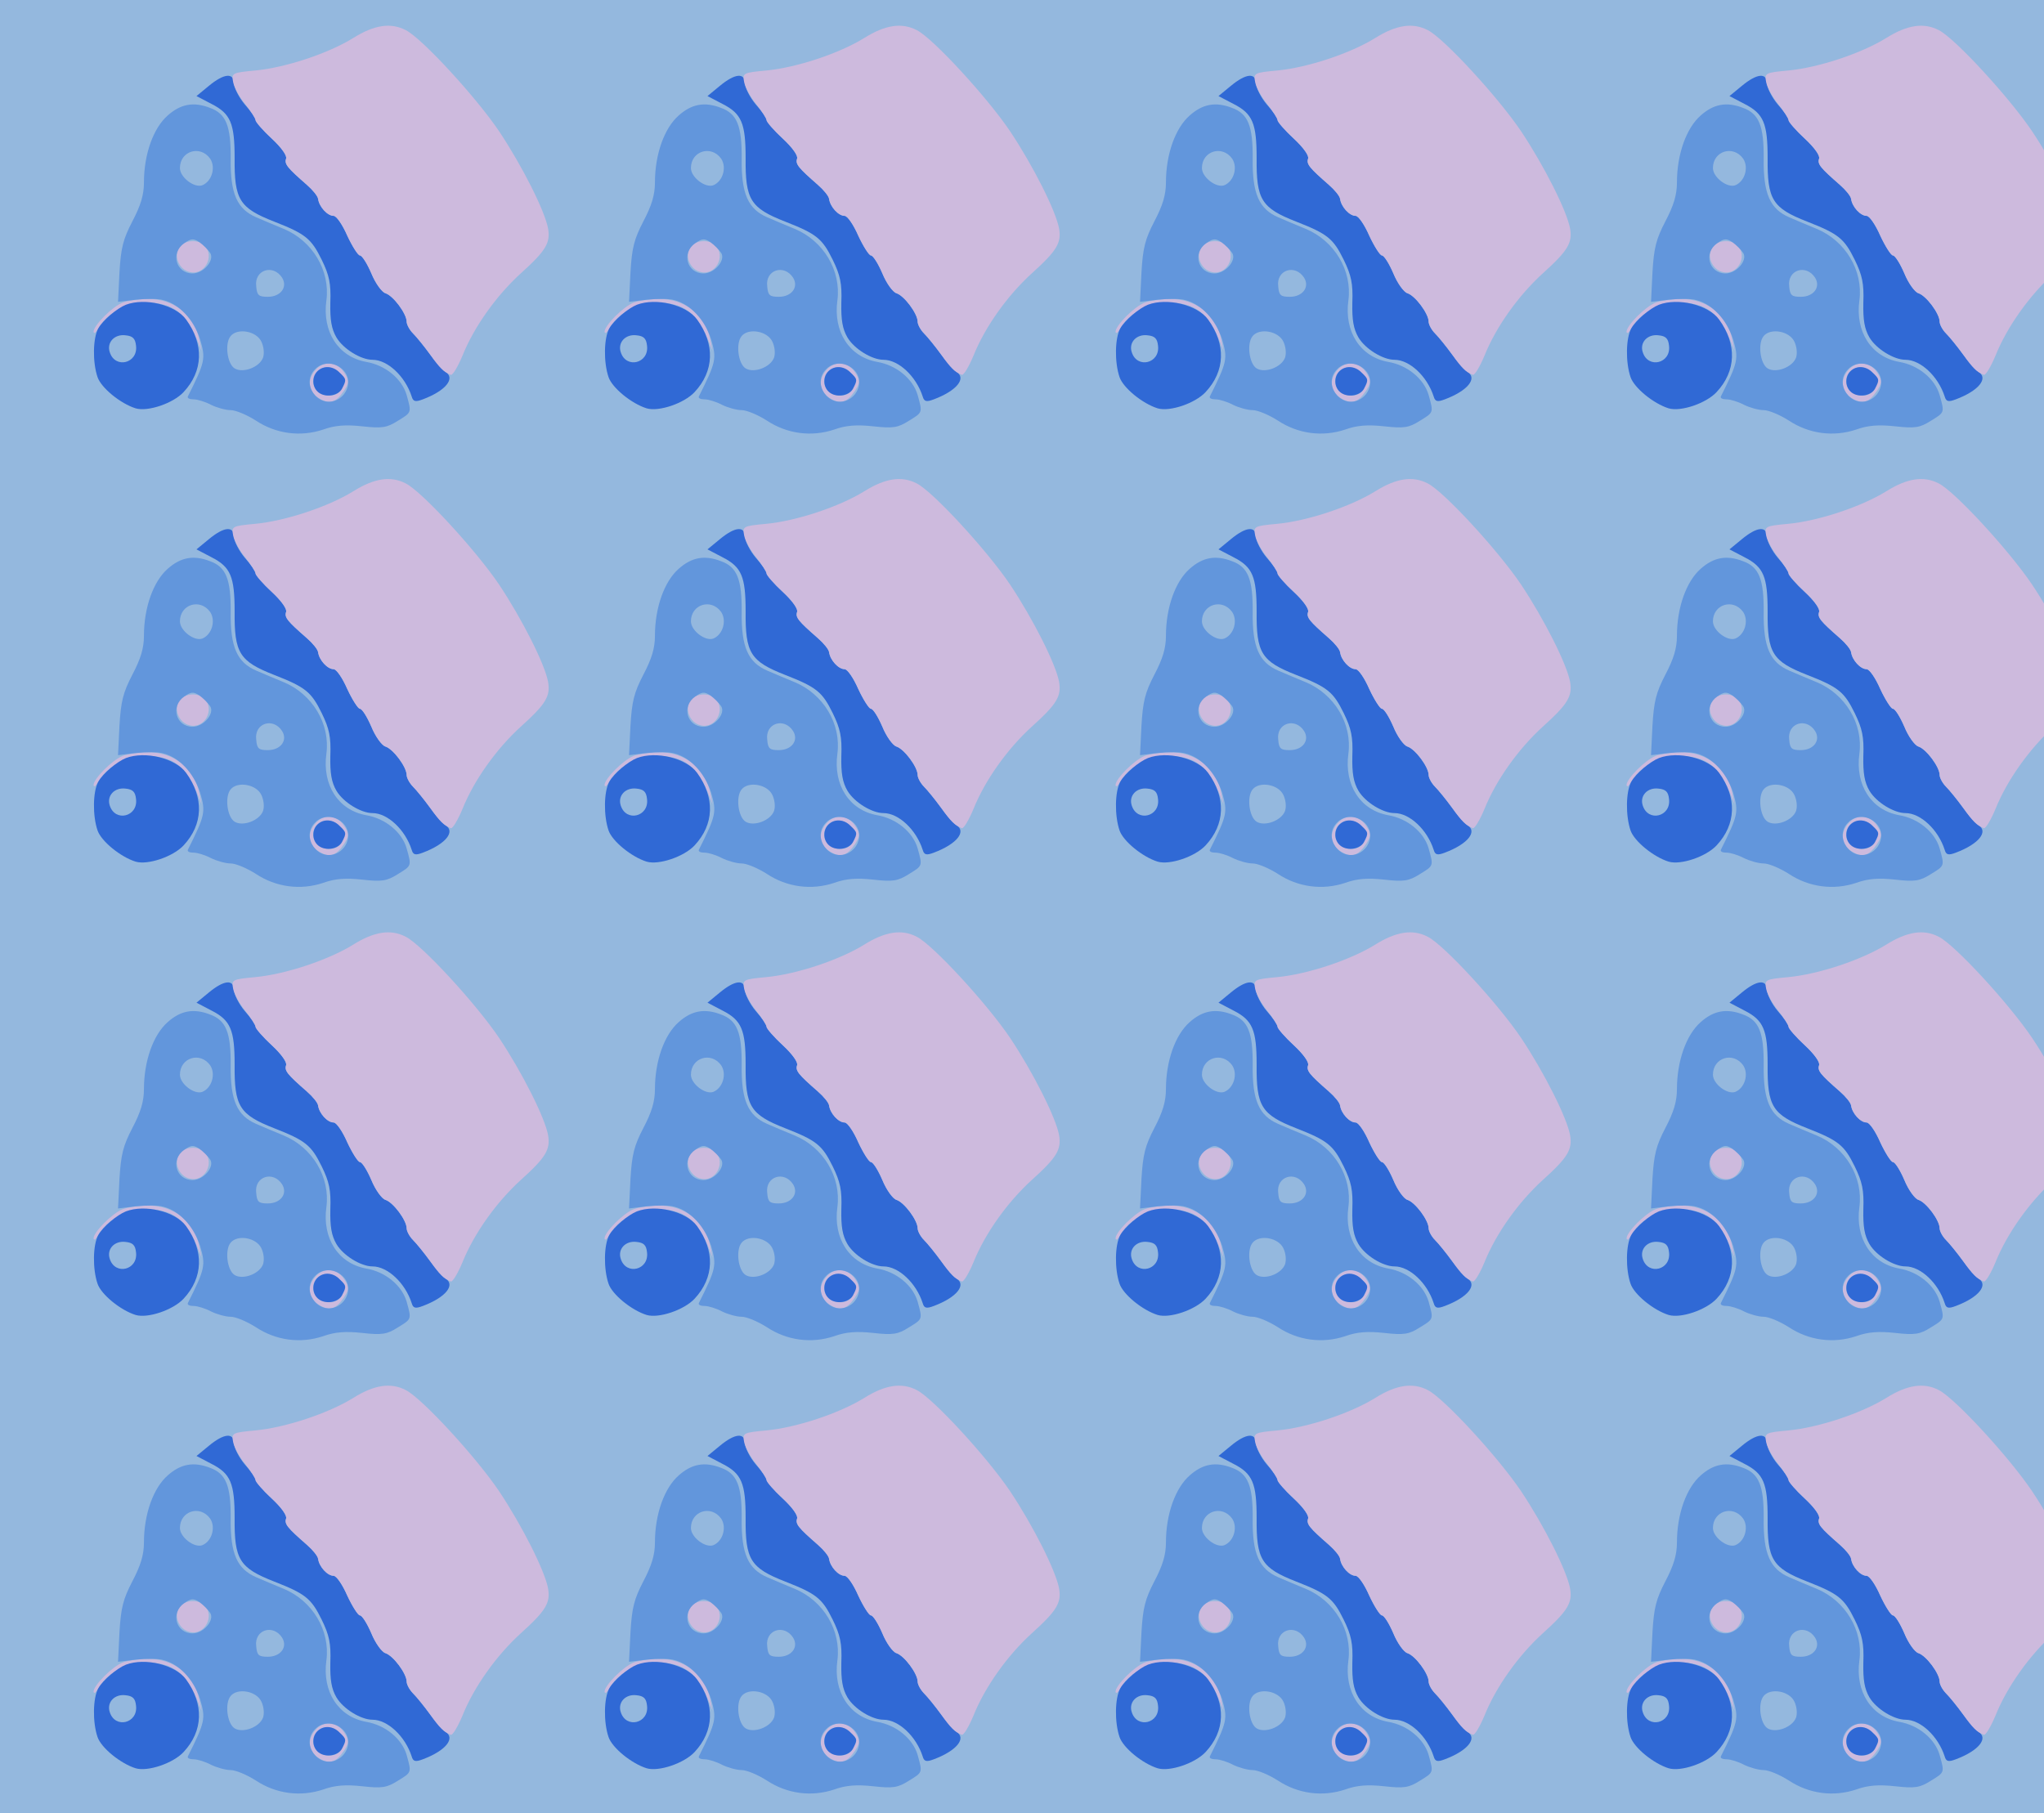 <?xml version="1.0" standalone="no"?>
<!DOCTYPE svg PUBLIC "-//W3C//DTD SVG 20010904//EN"
 "http://www.w3.org/TR/2001/REC-SVG-20010904/DTD/svg10.dtd">
<svg version="1.0" xmlns="http://www.w3.org/2000/svg" width="568pt" height="504pt" viewBox="0 0 568 504" preserveAspectRatio = "xMidYMid meet" >
<rect width="568" height="504" fill="#94B8DE"/>
<g id="row0" transform="translate(18,0.0)">
<g id="0" transform="translate(0.0,0)scale(1,1)">

<path d="M697 232 c-24 -27 -21 -59 8 -78 30 -19 48 -14 71 20 15 24 15 28 0 51 -20 30 -56 33 -79 7z m67 -8 c19 -18 19 -20 6 -45 -19 -34 -80 -19 -80 21 0 38 46 53 74 24z" transform="translate(0,126) scale(0.1,-0.1)" stroke="none" fill="#CDBADD"/>

<path d="M702 228 c-15 -15 -15 -41 0 -56 18 -18 56 -14 68 7 13 25 13 27 -6 45 -18 19 -45 21 -62 4z" transform="translate(0,126) scale(0.1,-0.1)" stroke="none" fill="#3069D5"/>

<path d="M320 575 c-19 -23 -4 -64 27 -71 41 -11 71 44 41 74 -17 17 -53 15 -68 -3z" transform="translate(0,126) scale(0.1,-0.1)" stroke="none" fill="#CDBADD"/>

<path d="M161 419 c-30 -12 -81 -64 -81 -81 1 -7 6 -3 13 9 33 59 118 87 190 64 36 -12 62 -41 85 -96 l12 -30 -6 30 c-13 69 -71 115 -144 114 -25 0 -56 -5 -69 -10z" transform="translate(0,126) scale(0.1,-0.1)" stroke="none" fill="#CDBADD"/>

<path d="M170 413 c-25 -10 -64 -43 -77 -66 -15 -27 -16 -94 -2 -135 10 -30 64 -74 106 -87 34 -10 104 14 133 45 55 59 57 133 7 202 -30 41 -114 61 -167 41z m28 -114 c6 -49 -58 -65 -73 -18 -9 27 13 51 44 47 20 -2 27 -9 29 -29z" transform="translate(0,126) scale(0.1,-0.1)" stroke="none" fill="#3069D5"/>

<path d="M400 1021 l-34 -28 42 -22 c53 -27 64 -54 64 -150 -1 -116 13 -139 110 -177 87 -34 103 -47 132 -106 21 -43 26 -66 24 -119 -1 -48 3 -73 17 -97 19 -32 68 -62 100 -62 42 0 91 -46 109 -102 4 -14 10 -16 31 -8 64 24 92 59 62 77 -7 4 -26 26 -42 48 -16 22 -37 48 -47 58 -10 10 -18 25 -18 33 0 22 -37 72 -59 79 -10 3 -28 28 -39 55 -12 28 -26 50 -32 50 -5 0 -21 25 -35 55 -13 30 -30 55 -38 55 -17 0 -40 25 -43 47 -1 8 -15 25 -31 39 -55 48 -63 58 -58 73 3 8 -12 30 -40 56 -25 23 -45 47 -45 52 0 5 -13 24 -30 43 -16 19 -29 45 -30 58 0 31 -28 28 -70 -7z" transform="translate(0,126) scale(0.1,-0.1)" stroke="none" fill="#3069D5"/>

<path d="M286 939 c-40 -35 -66 -108 -66 -186 0 -35 -9 -64 -32 -108 -26 -50 -32 -74 -36 -142 l-4 -82 50 6 c28 3 62 3 75 -1 45 -11 85 -54 103 -109 16 -54 14 -63 -34 -159 -2 -5 5 -8 16 -8 11 0 33 -7 48 -15 16 -8 41 -15 55 -15 14 0 45 -13 70 -29 56 -37 124 -46 187 -25 33 12 63 14 109 9 54 -6 68 -4 98 15 39 24 39 22 25 72 -13 45 -59 83 -112 92 -78 14 -123 84 -111 171 11 83 -39 166 -119 199 -24 10 -58 24 -76 32 -53 23 -72 65 -71 162 1 92 -13 126 -57 142 -46 18 -82 11 -118 -21z m118 -120 c16 -24 5 -63 -22 -74 -22 -8 -62 22 -62 48 0 47 56 65 84 26z m0 -262 c13 -20 -18 -57 -49 -57 -46 0 -62 57 -23 84 19 13 25 14 42 3 11 -8 24 -21 30 -30z m200 -69 c16 -26 -4 -53 -40 -53 -25 0 -30 4 -32 29 -6 46 47 63 72 24z m-58 -177 c7 -14 9 -33 5 -45 -10 -27 -56 -44 -79 -30 -21 13 -28 70 -11 90 19 23 71 14 85 -15z m229 -81 c23 -25 13 -67 -20 -82 -52 -23 -100 46 -59 86 21 22 57 20 79 -4z" transform="translate(0,126) scale(0.1,-0.1)" stroke="none" fill="#6296DC"/>

<path d="M801 1154 c-68 -42 -187 -82 -272 -90 -64 -6 -66 -7 -61 -33 3 -14 18 -42 34 -61 15 -19 28 -39 28 -44 0 -5 20 -28 45 -51 28 -26 43 -48 40 -56 -5 -15 3 -25 58 -73 16 -14 30 -31 31 -39 3 -22 26 -47 43 -47 8 0 25 -25 38 -55 14 -30 30 -55 35 -55 6 0 20 -22 32 -50 11 -27 29 -52 39 -55 22 -7 59 -57 59 -79 0 -8 8 -23 18 -33 10 -10 31 -36 47 -58 27 -38 38 -49 58 -57 5 -1 19 22 32 53 32 80 94 167 162 229 70 63 83 85 76 125 -9 49 -72 174 -136 270 -64 95 -214 258 -259 281 -42 22 -88 15 -147 -22z" transform="translate(0,126) scale(0.1,-0.1)" stroke="none" fill="#CDBADD"/>

</g>

<g id="1" transform="translate(142.0,0)scale(1,1)">

<path d="M697 232 c-24 -27 -21 -59 8 -78 30 -19 48 -14 71 20 15 24 15 28 0 51 -20 30 -56 33 -79 7z m67 -8 c19 -18 19 -20 6 -45 -19 -34 -80 -19 -80 21 0 38 46 53 74 24z" transform="translate(0,126) scale(0.1,-0.1)" stroke="none" fill="#CDBADD"/>

<path d="M702 228 c-15 -15 -15 -41 0 -56 18 -18 56 -14 68 7 13 25 13 27 -6 45 -18 19 -45 21 -62 4z" transform="translate(0,126) scale(0.1,-0.1)" stroke="none" fill="#3069D5"/>

<path d="M320 575 c-19 -23 -4 -64 27 -71 41 -11 71 44 41 74 -17 17 -53 15 -68 -3z" transform="translate(0,126) scale(0.1,-0.1)" stroke="none" fill="#CDBADD"/>

<path d="M161 419 c-30 -12 -81 -64 -81 -81 1 -7 6 -3 13 9 33 59 118 87 190 64 36 -12 62 -41 85 -96 l12 -30 -6 30 c-13 69 -71 115 -144 114 -25 0 -56 -5 -69 -10z" transform="translate(0,126) scale(0.1,-0.1)" stroke="none" fill="#CDBADD"/>

<path d="M170 413 c-25 -10 -64 -43 -77 -66 -15 -27 -16 -94 -2 -135 10 -30 64 -74 106 -87 34 -10 104 14 133 45 55 59 57 133 7 202 -30 41 -114 61 -167 41z m28 -114 c6 -49 -58 -65 -73 -18 -9 27 13 51 44 47 20 -2 27 -9 29 -29z" transform="translate(0,126) scale(0.1,-0.1)" stroke="none" fill="#3069D5"/>

<path d="M400 1021 l-34 -28 42 -22 c53 -27 64 -54 64 -150 -1 -116 13 -139 110 -177 87 -34 103 -47 132 -106 21 -43 26 -66 24 -119 -1 -48 3 -73 17 -97 19 -32 68 -62 100 -62 42 0 91 -46 109 -102 4 -14 10 -16 31 -8 64 24 92 59 62 77 -7 4 -26 26 -42 48 -16 22 -37 48 -47 58 -10 10 -18 25 -18 33 0 22 -37 72 -59 79 -10 3 -28 28 -39 55 -12 28 -26 50 -32 50 -5 0 -21 25 -35 55 -13 30 -30 55 -38 55 -17 0 -40 25 -43 47 -1 8 -15 25 -31 39 -55 48 -63 58 -58 73 3 8 -12 30 -40 56 -25 23 -45 47 -45 52 0 5 -13 24 -30 43 -16 19 -29 45 -30 58 0 31 -28 28 -70 -7z" transform="translate(0,126) scale(0.1,-0.1)" stroke="none" fill="#3069D5"/>

<path d="M286 939 c-40 -35 -66 -108 -66 -186 0 -35 -9 -64 -32 -108 -26 -50 -32 -74 -36 -142 l-4 -82 50 6 c28 3 62 3 75 -1 45 -11 85 -54 103 -109 16 -54 14 -63 -34 -159 -2 -5 5 -8 16 -8 11 0 33 -7 48 -15 16 -8 41 -15 55 -15 14 0 45 -13 70 -29 56 -37 124 -46 187 -25 33 12 63 14 109 9 54 -6 68 -4 98 15 39 24 39 22 25 72 -13 45 -59 83 -112 92 -78 14 -123 84 -111 171 11 83 -39 166 -119 199 -24 10 -58 24 -76 32 -53 23 -72 65 -71 162 1 92 -13 126 -57 142 -46 18 -82 11 -118 -21z m118 -120 c16 -24 5 -63 -22 -74 -22 -8 -62 22 -62 48 0 47 56 65 84 26z m0 -262 c13 -20 -18 -57 -49 -57 -46 0 -62 57 -23 84 19 13 25 14 42 3 11 -8 24 -21 30 -30z m200 -69 c16 -26 -4 -53 -40 -53 -25 0 -30 4 -32 29 -6 46 47 63 72 24z m-58 -177 c7 -14 9 -33 5 -45 -10 -27 -56 -44 -79 -30 -21 13 -28 70 -11 90 19 23 71 14 85 -15z m229 -81 c23 -25 13 -67 -20 -82 -52 -23 -100 46 -59 86 21 22 57 20 79 -4z" transform="translate(0,126) scale(0.1,-0.1)" stroke="none" fill="#6296DC"/>

<path d="M801 1154 c-68 -42 -187 -82 -272 -90 -64 -6 -66 -7 -61 -33 3 -14 18 -42 34 -61 15 -19 28 -39 28 -44 0 -5 20 -28 45 -51 28 -26 43 -48 40 -56 -5 -15 3 -25 58 -73 16 -14 30 -31 31 -39 3 -22 26 -47 43 -47 8 0 25 -25 38 -55 14 -30 30 -55 35 -55 6 0 20 -22 32 -50 11 -27 29 -52 39 -55 22 -7 59 -57 59 -79 0 -8 8 -23 18 -33 10 -10 31 -36 47 -58 27 -38 38 -49 58 -57 5 -1 19 22 32 53 32 80 94 167 162 229 70 63 83 85 76 125 -9 49 -72 174 -136 270 -64 95 -214 258 -259 281 -42 22 -88 15 -147 -22z" transform="translate(0,126) scale(0.1,-0.1)" stroke="none" fill="#CDBADD"/>

</g>

<g id="2" transform="translate(284.0,0)scale(1,1)">

<path d="M697 232 c-24 -27 -21 -59 8 -78 30 -19 48 -14 71 20 15 24 15 28 0 51 -20 30 -56 33 -79 7z m67 -8 c19 -18 19 -20 6 -45 -19 -34 -80 -19 -80 21 0 38 46 53 74 24z" transform="translate(0,126) scale(0.1,-0.1)" stroke="none" fill="#CDBADD"/>

<path d="M702 228 c-15 -15 -15 -41 0 -56 18 -18 56 -14 68 7 13 25 13 27 -6 45 -18 19 -45 21 -62 4z" transform="translate(0,126) scale(0.1,-0.1)" stroke="none" fill="#3069D5"/>

<path d="M320 575 c-19 -23 -4 -64 27 -71 41 -11 71 44 41 74 -17 17 -53 15 -68 -3z" transform="translate(0,126) scale(0.1,-0.1)" stroke="none" fill="#CDBADD"/>

<path d="M161 419 c-30 -12 -81 -64 -81 -81 1 -7 6 -3 13 9 33 59 118 87 190 64 36 -12 62 -41 85 -96 l12 -30 -6 30 c-13 69 -71 115 -144 114 -25 0 -56 -5 -69 -10z" transform="translate(0,126) scale(0.1,-0.1)" stroke="none" fill="#CDBADD"/>

<path d="M170 413 c-25 -10 -64 -43 -77 -66 -15 -27 -16 -94 -2 -135 10 -30 64 -74 106 -87 34 -10 104 14 133 45 55 59 57 133 7 202 -30 41 -114 61 -167 41z m28 -114 c6 -49 -58 -65 -73 -18 -9 27 13 51 44 47 20 -2 27 -9 29 -29z" transform="translate(0,126) scale(0.1,-0.1)" stroke="none" fill="#3069D5"/>

<path d="M400 1021 l-34 -28 42 -22 c53 -27 64 -54 64 -150 -1 -116 13 -139 110 -177 87 -34 103 -47 132 -106 21 -43 26 -66 24 -119 -1 -48 3 -73 17 -97 19 -32 68 -62 100 -62 42 0 91 -46 109 -102 4 -14 10 -16 31 -8 64 24 92 59 62 77 -7 4 -26 26 -42 48 -16 22 -37 48 -47 58 -10 10 -18 25 -18 33 0 22 -37 72 -59 79 -10 3 -28 28 -39 55 -12 28 -26 50 -32 50 -5 0 -21 25 -35 55 -13 30 -30 55 -38 55 -17 0 -40 25 -43 47 -1 8 -15 25 -31 39 -55 48 -63 58 -58 73 3 8 -12 30 -40 56 -25 23 -45 47 -45 52 0 5 -13 24 -30 43 -16 19 -29 45 -30 58 0 31 -28 28 -70 -7z" transform="translate(0,126) scale(0.1,-0.1)" stroke="none" fill="#3069D5"/>

<path d="M286 939 c-40 -35 -66 -108 -66 -186 0 -35 -9 -64 -32 -108 -26 -50 -32 -74 -36 -142 l-4 -82 50 6 c28 3 62 3 75 -1 45 -11 85 -54 103 -109 16 -54 14 -63 -34 -159 -2 -5 5 -8 16 -8 11 0 33 -7 48 -15 16 -8 41 -15 55 -15 14 0 45 -13 70 -29 56 -37 124 -46 187 -25 33 12 63 14 109 9 54 -6 68 -4 98 15 39 24 39 22 25 72 -13 45 -59 83 -112 92 -78 14 -123 84 -111 171 11 83 -39 166 -119 199 -24 10 -58 24 -76 32 -53 23 -72 65 -71 162 1 92 -13 126 -57 142 -46 18 -82 11 -118 -21z m118 -120 c16 -24 5 -63 -22 -74 -22 -8 -62 22 -62 48 0 47 56 65 84 26z m0 -262 c13 -20 -18 -57 -49 -57 -46 0 -62 57 -23 84 19 13 25 14 42 3 11 -8 24 -21 30 -30z m200 -69 c16 -26 -4 -53 -40 -53 -25 0 -30 4 -32 29 -6 46 47 63 72 24z m-58 -177 c7 -14 9 -33 5 -45 -10 -27 -56 -44 -79 -30 -21 13 -28 70 -11 90 19 23 71 14 85 -15z m229 -81 c23 -25 13 -67 -20 -82 -52 -23 -100 46 -59 86 21 22 57 20 79 -4z" transform="translate(0,126) scale(0.1,-0.1)" stroke="none" fill="#6296DC"/>

<path d="M801 1154 c-68 -42 -187 -82 -272 -90 -64 -6 -66 -7 -61 -33 3 -14 18 -42 34 -61 15 -19 28 -39 28 -44 0 -5 20 -28 45 -51 28 -26 43 -48 40 -56 -5 -15 3 -25 58 -73 16 -14 30 -31 31 -39 3 -22 26 -47 43 -47 8 0 25 -25 38 -55 14 -30 30 -55 35 -55 6 0 20 -22 32 -50 11 -27 29 -52 39 -55 22 -7 59 -57 59 -79 0 -8 8 -23 18 -33 10 -10 31 -36 47 -58 27 -38 38 -49 58 -57 5 -1 19 22 32 53 32 80 94 167 162 229 70 63 83 85 76 125 -9 49 -72 174 -136 270 -64 95 -214 258 -259 281 -42 22 -88 15 -147 -22z" transform="translate(0,126) scale(0.1,-0.1)" stroke="none" fill="#CDBADD"/>

</g>

<g id="3" transform="translate(426.0,0)scale(1,1)">

<path d="M697 232 c-24 -27 -21 -59 8 -78 30 -19 48 -14 71 20 15 24 15 28 0 51 -20 30 -56 33 -79 7z m67 -8 c19 -18 19 -20 6 -45 -19 -34 -80 -19 -80 21 0 38 46 53 74 24z" transform="translate(0,126) scale(0.1,-0.1)" stroke="none" fill="#CDBADD"/>

<path d="M702 228 c-15 -15 -15 -41 0 -56 18 -18 56 -14 68 7 13 25 13 27 -6 45 -18 19 -45 21 -62 4z" transform="translate(0,126) scale(0.1,-0.1)" stroke="none" fill="#3069D5"/>

<path d="M320 575 c-19 -23 -4 -64 27 -71 41 -11 71 44 41 74 -17 17 -53 15 -68 -3z" transform="translate(0,126) scale(0.1,-0.1)" stroke="none" fill="#CDBADD"/>

<path d="M161 419 c-30 -12 -81 -64 -81 -81 1 -7 6 -3 13 9 33 59 118 87 190 64 36 -12 62 -41 85 -96 l12 -30 -6 30 c-13 69 -71 115 -144 114 -25 0 -56 -5 -69 -10z" transform="translate(0,126) scale(0.1,-0.1)" stroke="none" fill="#CDBADD"/>

<path d="M170 413 c-25 -10 -64 -43 -77 -66 -15 -27 -16 -94 -2 -135 10 -30 64 -74 106 -87 34 -10 104 14 133 45 55 59 57 133 7 202 -30 41 -114 61 -167 41z m28 -114 c6 -49 -58 -65 -73 -18 -9 27 13 51 44 47 20 -2 27 -9 29 -29z" transform="translate(0,126) scale(0.1,-0.1)" stroke="none" fill="#3069D5"/>

<path d="M400 1021 l-34 -28 42 -22 c53 -27 64 -54 64 -150 -1 -116 13 -139 110 -177 87 -34 103 -47 132 -106 21 -43 26 -66 24 -119 -1 -48 3 -73 17 -97 19 -32 68 -62 100 -62 42 0 91 -46 109 -102 4 -14 10 -16 31 -8 64 24 92 59 62 77 -7 4 -26 26 -42 48 -16 22 -37 48 -47 58 -10 10 -18 25 -18 33 0 22 -37 72 -59 79 -10 3 -28 28 -39 55 -12 28 -26 50 -32 50 -5 0 -21 25 -35 55 -13 30 -30 55 -38 55 -17 0 -40 25 -43 47 -1 8 -15 25 -31 39 -55 48 -63 58 -58 73 3 8 -12 30 -40 56 -25 23 -45 47 -45 52 0 5 -13 24 -30 43 -16 19 -29 45 -30 58 0 31 -28 28 -70 -7z" transform="translate(0,126) scale(0.1,-0.1)" stroke="none" fill="#3069D5"/>

<path d="M286 939 c-40 -35 -66 -108 -66 -186 0 -35 -9 -64 -32 -108 -26 -50 -32 -74 -36 -142 l-4 -82 50 6 c28 3 62 3 75 -1 45 -11 85 -54 103 -109 16 -54 14 -63 -34 -159 -2 -5 5 -8 16 -8 11 0 33 -7 48 -15 16 -8 41 -15 55 -15 14 0 45 -13 70 -29 56 -37 124 -46 187 -25 33 12 63 14 109 9 54 -6 68 -4 98 15 39 24 39 22 25 72 -13 45 -59 83 -112 92 -78 14 -123 84 -111 171 11 83 -39 166 -119 199 -24 10 -58 24 -76 32 -53 23 -72 65 -71 162 1 92 -13 126 -57 142 -46 18 -82 11 -118 -21z m118 -120 c16 -24 5 -63 -22 -74 -22 -8 -62 22 -62 48 0 47 56 65 84 26z m0 -262 c13 -20 -18 -57 -49 -57 -46 0 -62 57 -23 84 19 13 25 14 42 3 11 -8 24 -21 30 -30z m200 -69 c16 -26 -4 -53 -40 -53 -25 0 -30 4 -32 29 -6 46 47 63 72 24z m-58 -177 c7 -14 9 -33 5 -45 -10 -27 -56 -44 -79 -30 -21 13 -28 70 -11 90 19 23 71 14 85 -15z m229 -81 c23 -25 13 -67 -20 -82 -52 -23 -100 46 -59 86 21 22 57 20 79 -4z" transform="translate(0,126) scale(0.1,-0.1)" stroke="none" fill="#6296DC"/>

<path d="M801 1154 c-68 -42 -187 -82 -272 -90 -64 -6 -66 -7 -61 -33 3 -14 18 -42 34 -61 15 -19 28 -39 28 -44 0 -5 20 -28 45 -51 28 -26 43 -48 40 -56 -5 -15 3 -25 58 -73 16 -14 30 -31 31 -39 3 -22 26 -47 43 -47 8 0 25 -25 38 -55 14 -30 30 -55 35 -55 6 0 20 -22 32 -50 11 -27 29 -52 39 -55 22 -7 59 -57 59 -79 0 -8 8 -23 18 -33 10 -10 31 -36 47 -58 27 -38 38 -49 58 -57 5 -1 19 22 32 53 32 80 94 167 162 229 70 63 83 85 76 125 -9 49 -72 174 -136 270 -64 95 -214 258 -259 281 -42 22 -88 15 -147 -22z" transform="translate(0,126) scale(0.1,-0.1)" stroke="none" fill="#CDBADD"/>

</g>

<g id="4" transform="translate(568.0,0)scale(1,1)">

<path d="M697 232 c-24 -27 -21 -59 8 -78 30 -19 48 -14 71 20 15 24 15 28 0 51 -20 30 -56 33 -79 7z m67 -8 c19 -18 19 -20 6 -45 -19 -34 -80 -19 -80 21 0 38 46 53 74 24z" transform="translate(0,126) scale(0.1,-0.1)" stroke="none" fill="#CDBADD"/>

<path d="M702 228 c-15 -15 -15 -41 0 -56 18 -18 56 -14 68 7 13 25 13 27 -6 45 -18 19 -45 21 -62 4z" transform="translate(0,126) scale(0.1,-0.1)" stroke="none" fill="#3069D5"/>

<path d="M320 575 c-19 -23 -4 -64 27 -71 41 -11 71 44 41 74 -17 17 -53 15 -68 -3z" transform="translate(0,126) scale(0.1,-0.1)" stroke="none" fill="#CDBADD"/>

<path d="M161 419 c-30 -12 -81 -64 -81 -81 1 -7 6 -3 13 9 33 59 118 87 190 64 36 -12 62 -41 85 -96 l12 -30 -6 30 c-13 69 -71 115 -144 114 -25 0 -56 -5 -69 -10z" transform="translate(0,126) scale(0.1,-0.1)" stroke="none" fill="#CDBADD"/>

<path d="M170 413 c-25 -10 -64 -43 -77 -66 -15 -27 -16 -94 -2 -135 10 -30 64 -74 106 -87 34 -10 104 14 133 45 55 59 57 133 7 202 -30 41 -114 61 -167 41z m28 -114 c6 -49 -58 -65 -73 -18 -9 27 13 51 44 47 20 -2 27 -9 29 -29z" transform="translate(0,126) scale(0.1,-0.1)" stroke="none" fill="#3069D5"/>

<path d="M400 1021 l-34 -28 42 -22 c53 -27 64 -54 64 -150 -1 -116 13 -139 110 -177 87 -34 103 -47 132 -106 21 -43 26 -66 24 -119 -1 -48 3 -73 17 -97 19 -32 68 -62 100 -62 42 0 91 -46 109 -102 4 -14 10 -16 31 -8 64 24 92 59 62 77 -7 4 -26 26 -42 48 -16 22 -37 48 -47 58 -10 10 -18 25 -18 33 0 22 -37 72 -59 79 -10 3 -28 28 -39 55 -12 28 -26 50 -32 50 -5 0 -21 25 -35 55 -13 30 -30 55 -38 55 -17 0 -40 25 -43 47 -1 8 -15 25 -31 39 -55 48 -63 58 -58 73 3 8 -12 30 -40 56 -25 23 -45 47 -45 52 0 5 -13 24 -30 43 -16 19 -29 45 -30 58 0 31 -28 28 -70 -7z" transform="translate(0,126) scale(0.1,-0.1)" stroke="none" fill="#3069D5"/>

<path d="M286 939 c-40 -35 -66 -108 -66 -186 0 -35 -9 -64 -32 -108 -26 -50 -32 -74 -36 -142 l-4 -82 50 6 c28 3 62 3 75 -1 45 -11 85 -54 103 -109 16 -54 14 -63 -34 -159 -2 -5 5 -8 16 -8 11 0 33 -7 48 -15 16 -8 41 -15 55 -15 14 0 45 -13 70 -29 56 -37 124 -46 187 -25 33 12 63 14 109 9 54 -6 68 -4 98 15 39 24 39 22 25 72 -13 45 -59 83 -112 92 -78 14 -123 84 -111 171 11 83 -39 166 -119 199 -24 10 -58 24 -76 32 -53 23 -72 65 -71 162 1 92 -13 126 -57 142 -46 18 -82 11 -118 -21z m118 -120 c16 -24 5 -63 -22 -74 -22 -8 -62 22 -62 48 0 47 56 65 84 26z m0 -262 c13 -20 -18 -57 -49 -57 -46 0 -62 57 -23 84 19 13 25 14 42 3 11 -8 24 -21 30 -30z m200 -69 c16 -26 -4 -53 -40 -53 -25 0 -30 4 -32 29 -6 46 47 63 72 24z m-58 -177 c7 -14 9 -33 5 -45 -10 -27 -56 -44 -79 -30 -21 13 -28 70 -11 90 19 23 71 14 85 -15z m229 -81 c23 -25 13 -67 -20 -82 -52 -23 -100 46 -59 86 21 22 57 20 79 -4z" transform="translate(0,126) scale(0.1,-0.1)" stroke="none" fill="#6296DC"/>

<path d="M801 1154 c-68 -42 -187 -82 -272 -90 -64 -6 -66 -7 -61 -33 3 -14 18 -42 34 -61 15 -19 28 -39 28 -44 0 -5 20 -28 45 -51 28 -26 43 -48 40 -56 -5 -15 3 -25 58 -73 16 -14 30 -31 31 -39 3 -22 26 -47 43 -47 8 0 25 -25 38 -55 14 -30 30 -55 35 -55 6 0 20 -22 32 -50 11 -27 29 -52 39 -55 22 -7 59 -57 59 -79 0 -8 8 -23 18 -33 10 -10 31 -36 47 -58 27 -38 38 -49 58 -57 5 -1 19 22 32 53 32 80 94 167 162 229 70 63 83 85 76 125 -9 49 -72 174 -136 270 -64 95 -214 258 -259 281 -42 22 -88 15 -147 -22z" transform="translate(0,126) scale(0.1,-0.1)" stroke="none" fill="#CDBADD"/>

</g>

</g>
<g id="row1" transform="translate(18,126.0)">
<g id="0" transform="translate(0.0,0)scale(1,1)">

<path d="M697 232 c-24 -27 -21 -59 8 -78 30 -19 48 -14 71 20 15 24 15 28 0 51 -20 30 -56 33 -79 7z m67 -8 c19 -18 19 -20 6 -45 -19 -34 -80 -19 -80 21 0 38 46 53 74 24z" transform="translate(0,126) scale(0.1,-0.1)" stroke="none" fill="#CDBADD"/>

<path d="M702 228 c-15 -15 -15 -41 0 -56 18 -18 56 -14 68 7 13 25 13 27 -6 45 -18 19 -45 21 -62 4z" transform="translate(0,126) scale(0.1,-0.1)" stroke="none" fill="#3069D5"/>

<path d="M320 575 c-19 -23 -4 -64 27 -71 41 -11 71 44 41 74 -17 17 -53 15 -68 -3z" transform="translate(0,126) scale(0.1,-0.1)" stroke="none" fill="#CDBADD"/>

<path d="M161 419 c-30 -12 -81 -64 -81 -81 1 -7 6 -3 13 9 33 59 118 87 190 64 36 -12 62 -41 85 -96 l12 -30 -6 30 c-13 69 -71 115 -144 114 -25 0 -56 -5 -69 -10z" transform="translate(0,126) scale(0.1,-0.1)" stroke="none" fill="#CDBADD"/>

<path d="M170 413 c-25 -10 -64 -43 -77 -66 -15 -27 -16 -94 -2 -135 10 -30 64 -74 106 -87 34 -10 104 14 133 45 55 59 57 133 7 202 -30 41 -114 61 -167 41z m28 -114 c6 -49 -58 -65 -73 -18 -9 27 13 51 44 47 20 -2 27 -9 29 -29z" transform="translate(0,126) scale(0.1,-0.1)" stroke="none" fill="#3069D5"/>

<path d="M400 1021 l-34 -28 42 -22 c53 -27 64 -54 64 -150 -1 -116 13 -139 110 -177 87 -34 103 -47 132 -106 21 -43 26 -66 24 -119 -1 -48 3 -73 17 -97 19 -32 68 -62 100 -62 42 0 91 -46 109 -102 4 -14 10 -16 31 -8 64 24 92 59 62 77 -7 4 -26 26 -42 48 -16 22 -37 48 -47 58 -10 10 -18 25 -18 33 0 22 -37 72 -59 79 -10 3 -28 28 -39 55 -12 28 -26 50 -32 50 -5 0 -21 25 -35 55 -13 30 -30 55 -38 55 -17 0 -40 25 -43 47 -1 8 -15 25 -31 39 -55 48 -63 58 -58 73 3 8 -12 30 -40 56 -25 23 -45 47 -45 52 0 5 -13 24 -30 43 -16 19 -29 45 -30 58 0 31 -28 28 -70 -7z" transform="translate(0,126) scale(0.1,-0.1)" stroke="none" fill="#3069D5"/>

<path d="M286 939 c-40 -35 -66 -108 -66 -186 0 -35 -9 -64 -32 -108 -26 -50 -32 -74 -36 -142 l-4 -82 50 6 c28 3 62 3 75 -1 45 -11 85 -54 103 -109 16 -54 14 -63 -34 -159 -2 -5 5 -8 16 -8 11 0 33 -7 48 -15 16 -8 41 -15 55 -15 14 0 45 -13 70 -29 56 -37 124 -46 187 -25 33 12 63 14 109 9 54 -6 68 -4 98 15 39 24 39 22 25 72 -13 45 -59 83 -112 92 -78 14 -123 84 -111 171 11 83 -39 166 -119 199 -24 10 -58 24 -76 32 -53 23 -72 65 -71 162 1 92 -13 126 -57 142 -46 18 -82 11 -118 -21z m118 -120 c16 -24 5 -63 -22 -74 -22 -8 -62 22 -62 48 0 47 56 65 84 26z m0 -262 c13 -20 -18 -57 -49 -57 -46 0 -62 57 -23 84 19 13 25 14 42 3 11 -8 24 -21 30 -30z m200 -69 c16 -26 -4 -53 -40 -53 -25 0 -30 4 -32 29 -6 46 47 63 72 24z m-58 -177 c7 -14 9 -33 5 -45 -10 -27 -56 -44 -79 -30 -21 13 -28 70 -11 90 19 23 71 14 85 -15z m229 -81 c23 -25 13 -67 -20 -82 -52 -23 -100 46 -59 86 21 22 57 20 79 -4z" transform="translate(0,126) scale(0.1,-0.1)" stroke="none" fill="#6296DC"/>

<path d="M801 1154 c-68 -42 -187 -82 -272 -90 -64 -6 -66 -7 -61 -33 3 -14 18 -42 34 -61 15 -19 28 -39 28 -44 0 -5 20 -28 45 -51 28 -26 43 -48 40 -56 -5 -15 3 -25 58 -73 16 -14 30 -31 31 -39 3 -22 26 -47 43 -47 8 0 25 -25 38 -55 14 -30 30 -55 35 -55 6 0 20 -22 32 -50 11 -27 29 -52 39 -55 22 -7 59 -57 59 -79 0 -8 8 -23 18 -33 10 -10 31 -36 47 -58 27 -38 38 -49 58 -57 5 -1 19 22 32 53 32 80 94 167 162 229 70 63 83 85 76 125 -9 49 -72 174 -136 270 -64 95 -214 258 -259 281 -42 22 -88 15 -147 -22z" transform="translate(0,126) scale(0.1,-0.1)" stroke="none" fill="#CDBADD"/>

</g>

<g id="1" transform="translate(142.0,0)scale(1,1)">

<path d="M697 232 c-24 -27 -21 -59 8 -78 30 -19 48 -14 71 20 15 24 15 28 0 51 -20 30 -56 33 -79 7z m67 -8 c19 -18 19 -20 6 -45 -19 -34 -80 -19 -80 21 0 38 46 53 74 24z" transform="translate(0,126) scale(0.1,-0.1)" stroke="none" fill="#CDBADD"/>

<path d="M702 228 c-15 -15 -15 -41 0 -56 18 -18 56 -14 68 7 13 25 13 27 -6 45 -18 19 -45 21 -62 4z" transform="translate(0,126) scale(0.1,-0.1)" stroke="none" fill="#3069D5"/>

<path d="M320 575 c-19 -23 -4 -64 27 -71 41 -11 71 44 41 74 -17 17 -53 15 -68 -3z" transform="translate(0,126) scale(0.1,-0.1)" stroke="none" fill="#CDBADD"/>

<path d="M161 419 c-30 -12 -81 -64 -81 -81 1 -7 6 -3 13 9 33 59 118 87 190 64 36 -12 62 -41 85 -96 l12 -30 -6 30 c-13 69 -71 115 -144 114 -25 0 -56 -5 -69 -10z" transform="translate(0,126) scale(0.1,-0.1)" stroke="none" fill="#CDBADD"/>

<path d="M170 413 c-25 -10 -64 -43 -77 -66 -15 -27 -16 -94 -2 -135 10 -30 64 -74 106 -87 34 -10 104 14 133 45 55 59 57 133 7 202 -30 41 -114 61 -167 41z m28 -114 c6 -49 -58 -65 -73 -18 -9 27 13 51 44 47 20 -2 27 -9 29 -29z" transform="translate(0,126) scale(0.1,-0.1)" stroke="none" fill="#3069D5"/>

<path d="M400 1021 l-34 -28 42 -22 c53 -27 64 -54 64 -150 -1 -116 13 -139 110 -177 87 -34 103 -47 132 -106 21 -43 26 -66 24 -119 -1 -48 3 -73 17 -97 19 -32 68 -62 100 -62 42 0 91 -46 109 -102 4 -14 10 -16 31 -8 64 24 92 59 62 77 -7 4 -26 26 -42 48 -16 22 -37 48 -47 58 -10 10 -18 25 -18 33 0 22 -37 72 -59 79 -10 3 -28 28 -39 55 -12 28 -26 50 -32 50 -5 0 -21 25 -35 55 -13 30 -30 55 -38 55 -17 0 -40 25 -43 47 -1 8 -15 25 -31 39 -55 48 -63 58 -58 73 3 8 -12 30 -40 56 -25 23 -45 47 -45 52 0 5 -13 24 -30 43 -16 19 -29 45 -30 58 0 31 -28 28 -70 -7z" transform="translate(0,126) scale(0.1,-0.1)" stroke="none" fill="#3069D5"/>

<path d="M286 939 c-40 -35 -66 -108 -66 -186 0 -35 -9 -64 -32 -108 -26 -50 -32 -74 -36 -142 l-4 -82 50 6 c28 3 62 3 75 -1 45 -11 85 -54 103 -109 16 -54 14 -63 -34 -159 -2 -5 5 -8 16 -8 11 0 33 -7 48 -15 16 -8 41 -15 55 -15 14 0 45 -13 70 -29 56 -37 124 -46 187 -25 33 12 63 14 109 9 54 -6 68 -4 98 15 39 24 39 22 25 72 -13 45 -59 83 -112 92 -78 14 -123 84 -111 171 11 83 -39 166 -119 199 -24 10 -58 24 -76 32 -53 23 -72 65 -71 162 1 92 -13 126 -57 142 -46 18 -82 11 -118 -21z m118 -120 c16 -24 5 -63 -22 -74 -22 -8 -62 22 -62 48 0 47 56 65 84 26z m0 -262 c13 -20 -18 -57 -49 -57 -46 0 -62 57 -23 84 19 13 25 14 42 3 11 -8 24 -21 30 -30z m200 -69 c16 -26 -4 -53 -40 -53 -25 0 -30 4 -32 29 -6 46 47 63 72 24z m-58 -177 c7 -14 9 -33 5 -45 -10 -27 -56 -44 -79 -30 -21 13 -28 70 -11 90 19 23 71 14 85 -15z m229 -81 c23 -25 13 -67 -20 -82 -52 -23 -100 46 -59 86 21 22 57 20 79 -4z" transform="translate(0,126) scale(0.1,-0.1)" stroke="none" fill="#6296DC"/>

<path d="M801 1154 c-68 -42 -187 -82 -272 -90 -64 -6 -66 -7 -61 -33 3 -14 18 -42 34 -61 15 -19 28 -39 28 -44 0 -5 20 -28 45 -51 28 -26 43 -48 40 -56 -5 -15 3 -25 58 -73 16 -14 30 -31 31 -39 3 -22 26 -47 43 -47 8 0 25 -25 38 -55 14 -30 30 -55 35 -55 6 0 20 -22 32 -50 11 -27 29 -52 39 -55 22 -7 59 -57 59 -79 0 -8 8 -23 18 -33 10 -10 31 -36 47 -58 27 -38 38 -49 58 -57 5 -1 19 22 32 53 32 80 94 167 162 229 70 63 83 85 76 125 -9 49 -72 174 -136 270 -64 95 -214 258 -259 281 -42 22 -88 15 -147 -22z" transform="translate(0,126) scale(0.1,-0.1)" stroke="none" fill="#CDBADD"/>

</g>

<g id="2" transform="translate(284.0,0)scale(1,1)">

<path d="M697 232 c-24 -27 -21 -59 8 -78 30 -19 48 -14 71 20 15 24 15 28 0 51 -20 30 -56 33 -79 7z m67 -8 c19 -18 19 -20 6 -45 -19 -34 -80 -19 -80 21 0 38 46 53 74 24z" transform="translate(0,126) scale(0.1,-0.1)" stroke="none" fill="#CDBADD"/>

<path d="M702 228 c-15 -15 -15 -41 0 -56 18 -18 56 -14 68 7 13 25 13 27 -6 45 -18 19 -45 21 -62 4z" transform="translate(0,126) scale(0.1,-0.1)" stroke="none" fill="#3069D5"/>

<path d="M320 575 c-19 -23 -4 -64 27 -71 41 -11 71 44 41 74 -17 17 -53 15 -68 -3z" transform="translate(0,126) scale(0.1,-0.1)" stroke="none" fill="#CDBADD"/>

<path d="M161 419 c-30 -12 -81 -64 -81 -81 1 -7 6 -3 13 9 33 59 118 87 190 64 36 -12 62 -41 85 -96 l12 -30 -6 30 c-13 69 -71 115 -144 114 -25 0 -56 -5 -69 -10z" transform="translate(0,126) scale(0.1,-0.1)" stroke="none" fill="#CDBADD"/>

<path d="M170 413 c-25 -10 -64 -43 -77 -66 -15 -27 -16 -94 -2 -135 10 -30 64 -74 106 -87 34 -10 104 14 133 45 55 59 57 133 7 202 -30 41 -114 61 -167 41z m28 -114 c6 -49 -58 -65 -73 -18 -9 27 13 51 44 47 20 -2 27 -9 29 -29z" transform="translate(0,126) scale(0.1,-0.1)" stroke="none" fill="#3069D5"/>

<path d="M400 1021 l-34 -28 42 -22 c53 -27 64 -54 64 -150 -1 -116 13 -139 110 -177 87 -34 103 -47 132 -106 21 -43 26 -66 24 -119 -1 -48 3 -73 17 -97 19 -32 68 -62 100 -62 42 0 91 -46 109 -102 4 -14 10 -16 31 -8 64 24 92 59 62 77 -7 4 -26 26 -42 48 -16 22 -37 48 -47 58 -10 10 -18 25 -18 33 0 22 -37 72 -59 79 -10 3 -28 28 -39 55 -12 28 -26 50 -32 50 -5 0 -21 25 -35 55 -13 30 -30 55 -38 55 -17 0 -40 25 -43 47 -1 8 -15 25 -31 39 -55 48 -63 58 -58 73 3 8 -12 30 -40 56 -25 23 -45 47 -45 52 0 5 -13 24 -30 43 -16 19 -29 45 -30 58 0 31 -28 28 -70 -7z" transform="translate(0,126) scale(0.1,-0.1)" stroke="none" fill="#3069D5"/>

<path d="M286 939 c-40 -35 -66 -108 -66 -186 0 -35 -9 -64 -32 -108 -26 -50 -32 -74 -36 -142 l-4 -82 50 6 c28 3 62 3 75 -1 45 -11 85 -54 103 -109 16 -54 14 -63 -34 -159 -2 -5 5 -8 16 -8 11 0 33 -7 48 -15 16 -8 41 -15 55 -15 14 0 45 -13 70 -29 56 -37 124 -46 187 -25 33 12 63 14 109 9 54 -6 68 -4 98 15 39 24 39 22 25 72 -13 45 -59 83 -112 92 -78 14 -123 84 -111 171 11 83 -39 166 -119 199 -24 10 -58 24 -76 32 -53 23 -72 65 -71 162 1 92 -13 126 -57 142 -46 18 -82 11 -118 -21z m118 -120 c16 -24 5 -63 -22 -74 -22 -8 -62 22 -62 48 0 47 56 65 84 26z m0 -262 c13 -20 -18 -57 -49 -57 -46 0 -62 57 -23 84 19 13 25 14 42 3 11 -8 24 -21 30 -30z m200 -69 c16 -26 -4 -53 -40 -53 -25 0 -30 4 -32 29 -6 46 47 63 72 24z m-58 -177 c7 -14 9 -33 5 -45 -10 -27 -56 -44 -79 -30 -21 13 -28 70 -11 90 19 23 71 14 85 -15z m229 -81 c23 -25 13 -67 -20 -82 -52 -23 -100 46 -59 86 21 22 57 20 79 -4z" transform="translate(0,126) scale(0.1,-0.1)" stroke="none" fill="#6296DC"/>

<path d="M801 1154 c-68 -42 -187 -82 -272 -90 -64 -6 -66 -7 -61 -33 3 -14 18 -42 34 -61 15 -19 28 -39 28 -44 0 -5 20 -28 45 -51 28 -26 43 -48 40 -56 -5 -15 3 -25 58 -73 16 -14 30 -31 31 -39 3 -22 26 -47 43 -47 8 0 25 -25 38 -55 14 -30 30 -55 35 -55 6 0 20 -22 32 -50 11 -27 29 -52 39 -55 22 -7 59 -57 59 -79 0 -8 8 -23 18 -33 10 -10 31 -36 47 -58 27 -38 38 -49 58 -57 5 -1 19 22 32 53 32 80 94 167 162 229 70 63 83 85 76 125 -9 49 -72 174 -136 270 -64 95 -214 258 -259 281 -42 22 -88 15 -147 -22z" transform="translate(0,126) scale(0.1,-0.1)" stroke="none" fill="#CDBADD"/>

</g>

<g id="3" transform="translate(426.0,0)scale(1,1)">

<path d="M697 232 c-24 -27 -21 -59 8 -78 30 -19 48 -14 71 20 15 24 15 28 0 51 -20 30 -56 33 -79 7z m67 -8 c19 -18 19 -20 6 -45 -19 -34 -80 -19 -80 21 0 38 46 53 74 24z" transform="translate(0,126) scale(0.1,-0.1)" stroke="none" fill="#CDBADD"/>

<path d="M702 228 c-15 -15 -15 -41 0 -56 18 -18 56 -14 68 7 13 25 13 27 -6 45 -18 19 -45 21 -62 4z" transform="translate(0,126) scale(0.1,-0.1)" stroke="none" fill="#3069D5"/>

<path d="M320 575 c-19 -23 -4 -64 27 -71 41 -11 71 44 41 74 -17 17 -53 15 -68 -3z" transform="translate(0,126) scale(0.1,-0.1)" stroke="none" fill="#CDBADD"/>

<path d="M161 419 c-30 -12 -81 -64 -81 -81 1 -7 6 -3 13 9 33 59 118 87 190 64 36 -12 62 -41 85 -96 l12 -30 -6 30 c-13 69 -71 115 -144 114 -25 0 -56 -5 -69 -10z" transform="translate(0,126) scale(0.1,-0.1)" stroke="none" fill="#CDBADD"/>

<path d="M170 413 c-25 -10 -64 -43 -77 -66 -15 -27 -16 -94 -2 -135 10 -30 64 -74 106 -87 34 -10 104 14 133 45 55 59 57 133 7 202 -30 41 -114 61 -167 41z m28 -114 c6 -49 -58 -65 -73 -18 -9 27 13 51 44 47 20 -2 27 -9 29 -29z" transform="translate(0,126) scale(0.1,-0.1)" stroke="none" fill="#3069D5"/>

<path d="M400 1021 l-34 -28 42 -22 c53 -27 64 -54 64 -150 -1 -116 13 -139 110 -177 87 -34 103 -47 132 -106 21 -43 26 -66 24 -119 -1 -48 3 -73 17 -97 19 -32 68 -62 100 -62 42 0 91 -46 109 -102 4 -14 10 -16 31 -8 64 24 92 59 62 77 -7 4 -26 26 -42 48 -16 22 -37 48 -47 58 -10 10 -18 25 -18 33 0 22 -37 72 -59 79 -10 3 -28 28 -39 55 -12 28 -26 50 -32 50 -5 0 -21 25 -35 55 -13 30 -30 55 -38 55 -17 0 -40 25 -43 47 -1 8 -15 25 -31 39 -55 48 -63 58 -58 73 3 8 -12 30 -40 56 -25 23 -45 47 -45 52 0 5 -13 24 -30 43 -16 19 -29 45 -30 58 0 31 -28 28 -70 -7z" transform="translate(0,126) scale(0.1,-0.1)" stroke="none" fill="#3069D5"/>

<path d="M286 939 c-40 -35 -66 -108 -66 -186 0 -35 -9 -64 -32 -108 -26 -50 -32 -74 -36 -142 l-4 -82 50 6 c28 3 62 3 75 -1 45 -11 85 -54 103 -109 16 -54 14 -63 -34 -159 -2 -5 5 -8 16 -8 11 0 33 -7 48 -15 16 -8 41 -15 55 -15 14 0 45 -13 70 -29 56 -37 124 -46 187 -25 33 12 63 14 109 9 54 -6 68 -4 98 15 39 24 39 22 25 72 -13 45 -59 83 -112 92 -78 14 -123 84 -111 171 11 83 -39 166 -119 199 -24 10 -58 24 -76 32 -53 23 -72 65 -71 162 1 92 -13 126 -57 142 -46 18 -82 11 -118 -21z m118 -120 c16 -24 5 -63 -22 -74 -22 -8 -62 22 -62 48 0 47 56 65 84 26z m0 -262 c13 -20 -18 -57 -49 -57 -46 0 -62 57 -23 84 19 13 25 14 42 3 11 -8 24 -21 30 -30z m200 -69 c16 -26 -4 -53 -40 -53 -25 0 -30 4 -32 29 -6 46 47 63 72 24z m-58 -177 c7 -14 9 -33 5 -45 -10 -27 -56 -44 -79 -30 -21 13 -28 70 -11 90 19 23 71 14 85 -15z m229 -81 c23 -25 13 -67 -20 -82 -52 -23 -100 46 -59 86 21 22 57 20 79 -4z" transform="translate(0,126) scale(0.1,-0.1)" stroke="none" fill="#6296DC"/>

<path d="M801 1154 c-68 -42 -187 -82 -272 -90 -64 -6 -66 -7 -61 -33 3 -14 18 -42 34 -61 15 -19 28 -39 28 -44 0 -5 20 -28 45 -51 28 -26 43 -48 40 -56 -5 -15 3 -25 58 -73 16 -14 30 -31 31 -39 3 -22 26 -47 43 -47 8 0 25 -25 38 -55 14 -30 30 -55 35 -55 6 0 20 -22 32 -50 11 -27 29 -52 39 -55 22 -7 59 -57 59 -79 0 -8 8 -23 18 -33 10 -10 31 -36 47 -58 27 -38 38 -49 58 -57 5 -1 19 22 32 53 32 80 94 167 162 229 70 63 83 85 76 125 -9 49 -72 174 -136 270 -64 95 -214 258 -259 281 -42 22 -88 15 -147 -22z" transform="translate(0,126) scale(0.1,-0.1)" stroke="none" fill="#CDBADD"/>

</g>

<g id="4" transform="translate(568.0,0)scale(1,1)">

<path d="M697 232 c-24 -27 -21 -59 8 -78 30 -19 48 -14 71 20 15 24 15 28 0 51 -20 30 -56 33 -79 7z m67 -8 c19 -18 19 -20 6 -45 -19 -34 -80 -19 -80 21 0 38 46 53 74 24z" transform="translate(0,126) scale(0.1,-0.1)" stroke="none" fill="#CDBADD"/>

<path d="M702 228 c-15 -15 -15 -41 0 -56 18 -18 56 -14 68 7 13 25 13 27 -6 45 -18 19 -45 21 -62 4z" transform="translate(0,126) scale(0.1,-0.1)" stroke="none" fill="#3069D5"/>

<path d="M320 575 c-19 -23 -4 -64 27 -71 41 -11 71 44 41 74 -17 17 -53 15 -68 -3z" transform="translate(0,126) scale(0.1,-0.1)" stroke="none" fill="#CDBADD"/>

<path d="M161 419 c-30 -12 -81 -64 -81 -81 1 -7 6 -3 13 9 33 59 118 87 190 64 36 -12 62 -41 85 -96 l12 -30 -6 30 c-13 69 -71 115 -144 114 -25 0 -56 -5 -69 -10z" transform="translate(0,126) scale(0.1,-0.1)" stroke="none" fill="#CDBADD"/>

<path d="M170 413 c-25 -10 -64 -43 -77 -66 -15 -27 -16 -94 -2 -135 10 -30 64 -74 106 -87 34 -10 104 14 133 45 55 59 57 133 7 202 -30 41 -114 61 -167 41z m28 -114 c6 -49 -58 -65 -73 -18 -9 27 13 51 44 47 20 -2 27 -9 29 -29z" transform="translate(0,126) scale(0.1,-0.1)" stroke="none" fill="#3069D5"/>

<path d="M400 1021 l-34 -28 42 -22 c53 -27 64 -54 64 -150 -1 -116 13 -139 110 -177 87 -34 103 -47 132 -106 21 -43 26 -66 24 -119 -1 -48 3 -73 17 -97 19 -32 68 -62 100 -62 42 0 91 -46 109 -102 4 -14 10 -16 31 -8 64 24 92 59 62 77 -7 4 -26 26 -42 48 -16 22 -37 48 -47 58 -10 10 -18 25 -18 33 0 22 -37 72 -59 79 -10 3 -28 28 -39 55 -12 28 -26 50 -32 50 -5 0 -21 25 -35 55 -13 30 -30 55 -38 55 -17 0 -40 25 -43 47 -1 8 -15 25 -31 39 -55 48 -63 58 -58 73 3 8 -12 30 -40 56 -25 23 -45 47 -45 52 0 5 -13 24 -30 43 -16 19 -29 45 -30 58 0 31 -28 28 -70 -7z" transform="translate(0,126) scale(0.1,-0.1)" stroke="none" fill="#3069D5"/>

<path d="M286 939 c-40 -35 -66 -108 -66 -186 0 -35 -9 -64 -32 -108 -26 -50 -32 -74 -36 -142 l-4 -82 50 6 c28 3 62 3 75 -1 45 -11 85 -54 103 -109 16 -54 14 -63 -34 -159 -2 -5 5 -8 16 -8 11 0 33 -7 48 -15 16 -8 41 -15 55 -15 14 0 45 -13 70 -29 56 -37 124 -46 187 -25 33 12 63 14 109 9 54 -6 68 -4 98 15 39 24 39 22 25 72 -13 45 -59 83 -112 92 -78 14 -123 84 -111 171 11 83 -39 166 -119 199 -24 10 -58 24 -76 32 -53 23 -72 65 -71 162 1 92 -13 126 -57 142 -46 18 -82 11 -118 -21z m118 -120 c16 -24 5 -63 -22 -74 -22 -8 -62 22 -62 48 0 47 56 65 84 26z m0 -262 c13 -20 -18 -57 -49 -57 -46 0 -62 57 -23 84 19 13 25 14 42 3 11 -8 24 -21 30 -30z m200 -69 c16 -26 -4 -53 -40 -53 -25 0 -30 4 -32 29 -6 46 47 63 72 24z m-58 -177 c7 -14 9 -33 5 -45 -10 -27 -56 -44 -79 -30 -21 13 -28 70 -11 90 19 23 71 14 85 -15z m229 -81 c23 -25 13 -67 -20 -82 -52 -23 -100 46 -59 86 21 22 57 20 79 -4z" transform="translate(0,126) scale(0.1,-0.1)" stroke="none" fill="#6296DC"/>

<path d="M801 1154 c-68 -42 -187 -82 -272 -90 -64 -6 -66 -7 -61 -33 3 -14 18 -42 34 -61 15 -19 28 -39 28 -44 0 -5 20 -28 45 -51 28 -26 43 -48 40 -56 -5 -15 3 -25 58 -73 16 -14 30 -31 31 -39 3 -22 26 -47 43 -47 8 0 25 -25 38 -55 14 -30 30 -55 35 -55 6 0 20 -22 32 -50 11 -27 29 -52 39 -55 22 -7 59 -57 59 -79 0 -8 8 -23 18 -33 10 -10 31 -36 47 -58 27 -38 38 -49 58 -57 5 -1 19 22 32 53 32 80 94 167 162 229 70 63 83 85 76 125 -9 49 -72 174 -136 270 -64 95 -214 258 -259 281 -42 22 -88 15 -147 -22z" transform="translate(0,126) scale(0.1,-0.1)" stroke="none" fill="#CDBADD"/>

</g>

</g>
<g id="row2" transform="translate(18,252.0)">
<g id="0" transform="translate(0.0,0)scale(1,1)">

<path d="M697 232 c-24 -27 -21 -59 8 -78 30 -19 48 -14 71 20 15 24 15 28 0 51 -20 30 -56 33 -79 7z m67 -8 c19 -18 19 -20 6 -45 -19 -34 -80 -19 -80 21 0 38 46 53 74 24z" transform="translate(0,126) scale(0.1,-0.1)" stroke="none" fill="#CDBADD"/>

<path d="M702 228 c-15 -15 -15 -41 0 -56 18 -18 56 -14 68 7 13 25 13 27 -6 45 -18 19 -45 21 -62 4z" transform="translate(0,126) scale(0.1,-0.1)" stroke="none" fill="#3069D5"/>

<path d="M320 575 c-19 -23 -4 -64 27 -71 41 -11 71 44 41 74 -17 17 -53 15 -68 -3z" transform="translate(0,126) scale(0.1,-0.1)" stroke="none" fill="#CDBADD"/>

<path d="M161 419 c-30 -12 -81 -64 -81 -81 1 -7 6 -3 13 9 33 59 118 87 190 64 36 -12 62 -41 85 -96 l12 -30 -6 30 c-13 69 -71 115 -144 114 -25 0 -56 -5 -69 -10z" transform="translate(0,126) scale(0.1,-0.1)" stroke="none" fill="#CDBADD"/>

<path d="M170 413 c-25 -10 -64 -43 -77 -66 -15 -27 -16 -94 -2 -135 10 -30 64 -74 106 -87 34 -10 104 14 133 45 55 59 57 133 7 202 -30 41 -114 61 -167 41z m28 -114 c6 -49 -58 -65 -73 -18 -9 27 13 51 44 47 20 -2 27 -9 29 -29z" transform="translate(0,126) scale(0.1,-0.1)" stroke="none" fill="#3069D5"/>

<path d="M400 1021 l-34 -28 42 -22 c53 -27 64 -54 64 -150 -1 -116 13 -139 110 -177 87 -34 103 -47 132 -106 21 -43 26 -66 24 -119 -1 -48 3 -73 17 -97 19 -32 68 -62 100 -62 42 0 91 -46 109 -102 4 -14 10 -16 31 -8 64 24 92 59 62 77 -7 4 -26 26 -42 48 -16 22 -37 48 -47 58 -10 10 -18 25 -18 33 0 22 -37 72 -59 79 -10 3 -28 28 -39 55 -12 28 -26 50 -32 50 -5 0 -21 25 -35 55 -13 30 -30 55 -38 55 -17 0 -40 25 -43 47 -1 8 -15 25 -31 39 -55 48 -63 58 -58 73 3 8 -12 30 -40 56 -25 23 -45 47 -45 52 0 5 -13 24 -30 43 -16 19 -29 45 -30 58 0 31 -28 28 -70 -7z" transform="translate(0,126) scale(0.1,-0.1)" stroke="none" fill="#3069D5"/>

<path d="M286 939 c-40 -35 -66 -108 -66 -186 0 -35 -9 -64 -32 -108 -26 -50 -32 -74 -36 -142 l-4 -82 50 6 c28 3 62 3 75 -1 45 -11 85 -54 103 -109 16 -54 14 -63 -34 -159 -2 -5 5 -8 16 -8 11 0 33 -7 48 -15 16 -8 41 -15 55 -15 14 0 45 -13 70 -29 56 -37 124 -46 187 -25 33 12 63 14 109 9 54 -6 68 -4 98 15 39 24 39 22 25 72 -13 45 -59 83 -112 92 -78 14 -123 84 -111 171 11 83 -39 166 -119 199 -24 10 -58 24 -76 32 -53 23 -72 65 -71 162 1 92 -13 126 -57 142 -46 18 -82 11 -118 -21z m118 -120 c16 -24 5 -63 -22 -74 -22 -8 -62 22 -62 48 0 47 56 65 84 26z m0 -262 c13 -20 -18 -57 -49 -57 -46 0 -62 57 -23 84 19 13 25 14 42 3 11 -8 24 -21 30 -30z m200 -69 c16 -26 -4 -53 -40 -53 -25 0 -30 4 -32 29 -6 46 47 63 72 24z m-58 -177 c7 -14 9 -33 5 -45 -10 -27 -56 -44 -79 -30 -21 13 -28 70 -11 90 19 23 71 14 85 -15z m229 -81 c23 -25 13 -67 -20 -82 -52 -23 -100 46 -59 86 21 22 57 20 79 -4z" transform="translate(0,126) scale(0.1,-0.1)" stroke="none" fill="#6296DC"/>

<path d="M801 1154 c-68 -42 -187 -82 -272 -90 -64 -6 -66 -7 -61 -33 3 -14 18 -42 34 -61 15 -19 28 -39 28 -44 0 -5 20 -28 45 -51 28 -26 43 -48 40 -56 -5 -15 3 -25 58 -73 16 -14 30 -31 31 -39 3 -22 26 -47 43 -47 8 0 25 -25 38 -55 14 -30 30 -55 35 -55 6 0 20 -22 32 -50 11 -27 29 -52 39 -55 22 -7 59 -57 59 -79 0 -8 8 -23 18 -33 10 -10 31 -36 47 -58 27 -38 38 -49 58 -57 5 -1 19 22 32 53 32 80 94 167 162 229 70 63 83 85 76 125 -9 49 -72 174 -136 270 -64 95 -214 258 -259 281 -42 22 -88 15 -147 -22z" transform="translate(0,126) scale(0.1,-0.1)" stroke="none" fill="#CDBADD"/>

</g>

<g id="1" transform="translate(142.0,0)scale(1,1)">

<path d="M697 232 c-24 -27 -21 -59 8 -78 30 -19 48 -14 71 20 15 24 15 28 0 51 -20 30 -56 33 -79 7z m67 -8 c19 -18 19 -20 6 -45 -19 -34 -80 -19 -80 21 0 38 46 53 74 24z" transform="translate(0,126) scale(0.1,-0.1)" stroke="none" fill="#CDBADD"/>

<path d="M702 228 c-15 -15 -15 -41 0 -56 18 -18 56 -14 68 7 13 25 13 27 -6 45 -18 19 -45 21 -62 4z" transform="translate(0,126) scale(0.1,-0.1)" stroke="none" fill="#3069D5"/>

<path d="M320 575 c-19 -23 -4 -64 27 -71 41 -11 71 44 41 74 -17 17 -53 15 -68 -3z" transform="translate(0,126) scale(0.1,-0.1)" stroke="none" fill="#CDBADD"/>

<path d="M161 419 c-30 -12 -81 -64 -81 -81 1 -7 6 -3 13 9 33 59 118 87 190 64 36 -12 62 -41 85 -96 l12 -30 -6 30 c-13 69 -71 115 -144 114 -25 0 -56 -5 -69 -10z" transform="translate(0,126) scale(0.1,-0.1)" stroke="none" fill="#CDBADD"/>

<path d="M170 413 c-25 -10 -64 -43 -77 -66 -15 -27 -16 -94 -2 -135 10 -30 64 -74 106 -87 34 -10 104 14 133 45 55 59 57 133 7 202 -30 41 -114 61 -167 41z m28 -114 c6 -49 -58 -65 -73 -18 -9 27 13 51 44 47 20 -2 27 -9 29 -29z" transform="translate(0,126) scale(0.1,-0.1)" stroke="none" fill="#3069D5"/>

<path d="M400 1021 l-34 -28 42 -22 c53 -27 64 -54 64 -150 -1 -116 13 -139 110 -177 87 -34 103 -47 132 -106 21 -43 26 -66 24 -119 -1 -48 3 -73 17 -97 19 -32 68 -62 100 -62 42 0 91 -46 109 -102 4 -14 10 -16 31 -8 64 24 92 59 62 77 -7 4 -26 26 -42 48 -16 22 -37 48 -47 58 -10 10 -18 25 -18 33 0 22 -37 72 -59 79 -10 3 -28 28 -39 55 -12 28 -26 50 -32 50 -5 0 -21 25 -35 55 -13 30 -30 55 -38 55 -17 0 -40 25 -43 47 -1 8 -15 25 -31 39 -55 48 -63 58 -58 73 3 8 -12 30 -40 56 -25 23 -45 47 -45 52 0 5 -13 24 -30 43 -16 19 -29 45 -30 58 0 31 -28 28 -70 -7z" transform="translate(0,126) scale(0.1,-0.1)" stroke="none" fill="#3069D5"/>

<path d="M286 939 c-40 -35 -66 -108 -66 -186 0 -35 -9 -64 -32 -108 -26 -50 -32 -74 -36 -142 l-4 -82 50 6 c28 3 62 3 75 -1 45 -11 85 -54 103 -109 16 -54 14 -63 -34 -159 -2 -5 5 -8 16 -8 11 0 33 -7 48 -15 16 -8 41 -15 55 -15 14 0 45 -13 70 -29 56 -37 124 -46 187 -25 33 12 63 14 109 9 54 -6 68 -4 98 15 39 24 39 22 25 72 -13 45 -59 83 -112 92 -78 14 -123 84 -111 171 11 83 -39 166 -119 199 -24 10 -58 24 -76 32 -53 23 -72 65 -71 162 1 92 -13 126 -57 142 -46 18 -82 11 -118 -21z m118 -120 c16 -24 5 -63 -22 -74 -22 -8 -62 22 -62 48 0 47 56 65 84 26z m0 -262 c13 -20 -18 -57 -49 -57 -46 0 -62 57 -23 84 19 13 25 14 42 3 11 -8 24 -21 30 -30z m200 -69 c16 -26 -4 -53 -40 -53 -25 0 -30 4 -32 29 -6 46 47 63 72 24z m-58 -177 c7 -14 9 -33 5 -45 -10 -27 -56 -44 -79 -30 -21 13 -28 70 -11 90 19 23 71 14 85 -15z m229 -81 c23 -25 13 -67 -20 -82 -52 -23 -100 46 -59 86 21 22 57 20 79 -4z" transform="translate(0,126) scale(0.1,-0.1)" stroke="none" fill="#6296DC"/>

<path d="M801 1154 c-68 -42 -187 -82 -272 -90 -64 -6 -66 -7 -61 -33 3 -14 18 -42 34 -61 15 -19 28 -39 28 -44 0 -5 20 -28 45 -51 28 -26 43 -48 40 -56 -5 -15 3 -25 58 -73 16 -14 30 -31 31 -39 3 -22 26 -47 43 -47 8 0 25 -25 38 -55 14 -30 30 -55 35 -55 6 0 20 -22 32 -50 11 -27 29 -52 39 -55 22 -7 59 -57 59 -79 0 -8 8 -23 18 -33 10 -10 31 -36 47 -58 27 -38 38 -49 58 -57 5 -1 19 22 32 53 32 80 94 167 162 229 70 63 83 85 76 125 -9 49 -72 174 -136 270 -64 95 -214 258 -259 281 -42 22 -88 15 -147 -22z" transform="translate(0,126) scale(0.1,-0.1)" stroke="none" fill="#CDBADD"/>

</g>

<g id="2" transform="translate(284.0,0)scale(1,1)">

<path d="M697 232 c-24 -27 -21 -59 8 -78 30 -19 48 -14 71 20 15 24 15 28 0 51 -20 30 -56 33 -79 7z m67 -8 c19 -18 19 -20 6 -45 -19 -34 -80 -19 -80 21 0 38 46 53 74 24z" transform="translate(0,126) scale(0.1,-0.1)" stroke="none" fill="#CDBADD"/>

<path d="M702 228 c-15 -15 -15 -41 0 -56 18 -18 56 -14 68 7 13 25 13 27 -6 45 -18 19 -45 21 -62 4z" transform="translate(0,126) scale(0.1,-0.1)" stroke="none" fill="#3069D5"/>

<path d="M320 575 c-19 -23 -4 -64 27 -71 41 -11 71 44 41 74 -17 17 -53 15 -68 -3z" transform="translate(0,126) scale(0.1,-0.1)" stroke="none" fill="#CDBADD"/>

<path d="M161 419 c-30 -12 -81 -64 -81 -81 1 -7 6 -3 13 9 33 59 118 87 190 64 36 -12 62 -41 85 -96 l12 -30 -6 30 c-13 69 -71 115 -144 114 -25 0 -56 -5 -69 -10z" transform="translate(0,126) scale(0.1,-0.1)" stroke="none" fill="#CDBADD"/>

<path d="M170 413 c-25 -10 -64 -43 -77 -66 -15 -27 -16 -94 -2 -135 10 -30 64 -74 106 -87 34 -10 104 14 133 45 55 59 57 133 7 202 -30 41 -114 61 -167 41z m28 -114 c6 -49 -58 -65 -73 -18 -9 27 13 51 44 47 20 -2 27 -9 29 -29z" transform="translate(0,126) scale(0.1,-0.1)" stroke="none" fill="#3069D5"/>

<path d="M400 1021 l-34 -28 42 -22 c53 -27 64 -54 64 -150 -1 -116 13 -139 110 -177 87 -34 103 -47 132 -106 21 -43 26 -66 24 -119 -1 -48 3 -73 17 -97 19 -32 68 -62 100 -62 42 0 91 -46 109 -102 4 -14 10 -16 31 -8 64 24 92 59 62 77 -7 4 -26 26 -42 48 -16 22 -37 48 -47 58 -10 10 -18 25 -18 33 0 22 -37 72 -59 79 -10 3 -28 28 -39 55 -12 28 -26 50 -32 50 -5 0 -21 25 -35 55 -13 30 -30 55 -38 55 -17 0 -40 25 -43 47 -1 8 -15 25 -31 39 -55 48 -63 58 -58 73 3 8 -12 30 -40 56 -25 23 -45 47 -45 52 0 5 -13 24 -30 43 -16 19 -29 45 -30 58 0 31 -28 28 -70 -7z" transform="translate(0,126) scale(0.1,-0.1)" stroke="none" fill="#3069D5"/>

<path d="M286 939 c-40 -35 -66 -108 -66 -186 0 -35 -9 -64 -32 -108 -26 -50 -32 -74 -36 -142 l-4 -82 50 6 c28 3 62 3 75 -1 45 -11 85 -54 103 -109 16 -54 14 -63 -34 -159 -2 -5 5 -8 16 -8 11 0 33 -7 48 -15 16 -8 41 -15 55 -15 14 0 45 -13 70 -29 56 -37 124 -46 187 -25 33 12 63 14 109 9 54 -6 68 -4 98 15 39 24 39 22 25 72 -13 45 -59 83 -112 92 -78 14 -123 84 -111 171 11 83 -39 166 -119 199 -24 10 -58 24 -76 32 -53 23 -72 65 -71 162 1 92 -13 126 -57 142 -46 18 -82 11 -118 -21z m118 -120 c16 -24 5 -63 -22 -74 -22 -8 -62 22 -62 48 0 47 56 65 84 26z m0 -262 c13 -20 -18 -57 -49 -57 -46 0 -62 57 -23 84 19 13 25 14 42 3 11 -8 24 -21 30 -30z m200 -69 c16 -26 -4 -53 -40 -53 -25 0 -30 4 -32 29 -6 46 47 63 72 24z m-58 -177 c7 -14 9 -33 5 -45 -10 -27 -56 -44 -79 -30 -21 13 -28 70 -11 90 19 23 71 14 85 -15z m229 -81 c23 -25 13 -67 -20 -82 -52 -23 -100 46 -59 86 21 22 57 20 79 -4z" transform="translate(0,126) scale(0.1,-0.1)" stroke="none" fill="#6296DC"/>

<path d="M801 1154 c-68 -42 -187 -82 -272 -90 -64 -6 -66 -7 -61 -33 3 -14 18 -42 34 -61 15 -19 28 -39 28 -44 0 -5 20 -28 45 -51 28 -26 43 -48 40 -56 -5 -15 3 -25 58 -73 16 -14 30 -31 31 -39 3 -22 26 -47 43 -47 8 0 25 -25 38 -55 14 -30 30 -55 35 -55 6 0 20 -22 32 -50 11 -27 29 -52 39 -55 22 -7 59 -57 59 -79 0 -8 8 -23 18 -33 10 -10 31 -36 47 -58 27 -38 38 -49 58 -57 5 -1 19 22 32 53 32 80 94 167 162 229 70 63 83 85 76 125 -9 49 -72 174 -136 270 -64 95 -214 258 -259 281 -42 22 -88 15 -147 -22z" transform="translate(0,126) scale(0.1,-0.1)" stroke="none" fill="#CDBADD"/>

</g>

<g id="3" transform="translate(426.0,0)scale(1,1)">

<path d="M697 232 c-24 -27 -21 -59 8 -78 30 -19 48 -14 71 20 15 24 15 28 0 51 -20 30 -56 33 -79 7z m67 -8 c19 -18 19 -20 6 -45 -19 -34 -80 -19 -80 21 0 38 46 53 74 24z" transform="translate(0,126) scale(0.1,-0.1)" stroke="none" fill="#CDBADD"/>

<path d="M702 228 c-15 -15 -15 -41 0 -56 18 -18 56 -14 68 7 13 25 13 27 -6 45 -18 19 -45 21 -62 4z" transform="translate(0,126) scale(0.1,-0.1)" stroke="none" fill="#3069D5"/>

<path d="M320 575 c-19 -23 -4 -64 27 -71 41 -11 71 44 41 74 -17 17 -53 15 -68 -3z" transform="translate(0,126) scale(0.1,-0.1)" stroke="none" fill="#CDBADD"/>

<path d="M161 419 c-30 -12 -81 -64 -81 -81 1 -7 6 -3 13 9 33 59 118 87 190 64 36 -12 62 -41 85 -96 l12 -30 -6 30 c-13 69 -71 115 -144 114 -25 0 -56 -5 -69 -10z" transform="translate(0,126) scale(0.1,-0.1)" stroke="none" fill="#CDBADD"/>

<path d="M170 413 c-25 -10 -64 -43 -77 -66 -15 -27 -16 -94 -2 -135 10 -30 64 -74 106 -87 34 -10 104 14 133 45 55 59 57 133 7 202 -30 41 -114 61 -167 41z m28 -114 c6 -49 -58 -65 -73 -18 -9 27 13 51 44 47 20 -2 27 -9 29 -29z" transform="translate(0,126) scale(0.1,-0.1)" stroke="none" fill="#3069D5"/>

<path d="M400 1021 l-34 -28 42 -22 c53 -27 64 -54 64 -150 -1 -116 13 -139 110 -177 87 -34 103 -47 132 -106 21 -43 26 -66 24 -119 -1 -48 3 -73 17 -97 19 -32 68 -62 100 -62 42 0 91 -46 109 -102 4 -14 10 -16 31 -8 64 24 92 59 62 77 -7 4 -26 26 -42 48 -16 22 -37 48 -47 58 -10 10 -18 25 -18 33 0 22 -37 72 -59 79 -10 3 -28 28 -39 55 -12 28 -26 50 -32 50 -5 0 -21 25 -35 55 -13 30 -30 55 -38 55 -17 0 -40 25 -43 47 -1 8 -15 25 -31 39 -55 48 -63 58 -58 73 3 8 -12 30 -40 56 -25 23 -45 47 -45 52 0 5 -13 24 -30 43 -16 19 -29 45 -30 58 0 31 -28 28 -70 -7z" transform="translate(0,126) scale(0.1,-0.1)" stroke="none" fill="#3069D5"/>

<path d="M286 939 c-40 -35 -66 -108 -66 -186 0 -35 -9 -64 -32 -108 -26 -50 -32 -74 -36 -142 l-4 -82 50 6 c28 3 62 3 75 -1 45 -11 85 -54 103 -109 16 -54 14 -63 -34 -159 -2 -5 5 -8 16 -8 11 0 33 -7 48 -15 16 -8 41 -15 55 -15 14 0 45 -13 70 -29 56 -37 124 -46 187 -25 33 12 63 14 109 9 54 -6 68 -4 98 15 39 24 39 22 25 72 -13 45 -59 83 -112 92 -78 14 -123 84 -111 171 11 83 -39 166 -119 199 -24 10 -58 24 -76 32 -53 23 -72 65 -71 162 1 92 -13 126 -57 142 -46 18 -82 11 -118 -21z m118 -120 c16 -24 5 -63 -22 -74 -22 -8 -62 22 -62 48 0 47 56 65 84 26z m0 -262 c13 -20 -18 -57 -49 -57 -46 0 -62 57 -23 84 19 13 25 14 42 3 11 -8 24 -21 30 -30z m200 -69 c16 -26 -4 -53 -40 -53 -25 0 -30 4 -32 29 -6 46 47 63 72 24z m-58 -177 c7 -14 9 -33 5 -45 -10 -27 -56 -44 -79 -30 -21 13 -28 70 -11 90 19 23 71 14 85 -15z m229 -81 c23 -25 13 -67 -20 -82 -52 -23 -100 46 -59 86 21 22 57 20 79 -4z" transform="translate(0,126) scale(0.1,-0.1)" stroke="none" fill="#6296DC"/>

<path d="M801 1154 c-68 -42 -187 -82 -272 -90 -64 -6 -66 -7 -61 -33 3 -14 18 -42 34 -61 15 -19 28 -39 28 -44 0 -5 20 -28 45 -51 28 -26 43 -48 40 -56 -5 -15 3 -25 58 -73 16 -14 30 -31 31 -39 3 -22 26 -47 43 -47 8 0 25 -25 38 -55 14 -30 30 -55 35 -55 6 0 20 -22 32 -50 11 -27 29 -52 39 -55 22 -7 59 -57 59 -79 0 -8 8 -23 18 -33 10 -10 31 -36 47 -58 27 -38 38 -49 58 -57 5 -1 19 22 32 53 32 80 94 167 162 229 70 63 83 85 76 125 -9 49 -72 174 -136 270 -64 95 -214 258 -259 281 -42 22 -88 15 -147 -22z" transform="translate(0,126) scale(0.1,-0.1)" stroke="none" fill="#CDBADD"/>

</g>

<g id="4" transform="translate(568.0,0)scale(1,1)">

<path d="M697 232 c-24 -27 -21 -59 8 -78 30 -19 48 -14 71 20 15 24 15 28 0 51 -20 30 -56 33 -79 7z m67 -8 c19 -18 19 -20 6 -45 -19 -34 -80 -19 -80 21 0 38 46 53 74 24z" transform="translate(0,126) scale(0.1,-0.1)" stroke="none" fill="#CDBADD"/>

<path d="M702 228 c-15 -15 -15 -41 0 -56 18 -18 56 -14 68 7 13 25 13 27 -6 45 -18 19 -45 21 -62 4z" transform="translate(0,126) scale(0.1,-0.1)" stroke="none" fill="#3069D5"/>

<path d="M320 575 c-19 -23 -4 -64 27 -71 41 -11 71 44 41 74 -17 17 -53 15 -68 -3z" transform="translate(0,126) scale(0.1,-0.1)" stroke="none" fill="#CDBADD"/>

<path d="M161 419 c-30 -12 -81 -64 -81 -81 1 -7 6 -3 13 9 33 59 118 87 190 64 36 -12 62 -41 85 -96 l12 -30 -6 30 c-13 69 -71 115 -144 114 -25 0 -56 -5 -69 -10z" transform="translate(0,126) scale(0.1,-0.1)" stroke="none" fill="#CDBADD"/>

<path d="M170 413 c-25 -10 -64 -43 -77 -66 -15 -27 -16 -94 -2 -135 10 -30 64 -74 106 -87 34 -10 104 14 133 45 55 59 57 133 7 202 -30 41 -114 61 -167 41z m28 -114 c6 -49 -58 -65 -73 -18 -9 27 13 51 44 47 20 -2 27 -9 29 -29z" transform="translate(0,126) scale(0.1,-0.1)" stroke="none" fill="#3069D5"/>

<path d="M400 1021 l-34 -28 42 -22 c53 -27 64 -54 64 -150 -1 -116 13 -139 110 -177 87 -34 103 -47 132 -106 21 -43 26 -66 24 -119 -1 -48 3 -73 17 -97 19 -32 68 -62 100 -62 42 0 91 -46 109 -102 4 -14 10 -16 31 -8 64 24 92 59 62 77 -7 4 -26 26 -42 48 -16 22 -37 48 -47 58 -10 10 -18 25 -18 33 0 22 -37 72 -59 79 -10 3 -28 28 -39 55 -12 28 -26 50 -32 50 -5 0 -21 25 -35 55 -13 30 -30 55 -38 55 -17 0 -40 25 -43 47 -1 8 -15 25 -31 39 -55 48 -63 58 -58 73 3 8 -12 30 -40 56 -25 23 -45 47 -45 52 0 5 -13 24 -30 43 -16 19 -29 45 -30 58 0 31 -28 28 -70 -7z" transform="translate(0,126) scale(0.1,-0.1)" stroke="none" fill="#3069D5"/>

<path d="M286 939 c-40 -35 -66 -108 -66 -186 0 -35 -9 -64 -32 -108 -26 -50 -32 -74 -36 -142 l-4 -82 50 6 c28 3 62 3 75 -1 45 -11 85 -54 103 -109 16 -54 14 -63 -34 -159 -2 -5 5 -8 16 -8 11 0 33 -7 48 -15 16 -8 41 -15 55 -15 14 0 45 -13 70 -29 56 -37 124 -46 187 -25 33 12 63 14 109 9 54 -6 68 -4 98 15 39 24 39 22 25 72 -13 45 -59 83 -112 92 -78 14 -123 84 -111 171 11 83 -39 166 -119 199 -24 10 -58 24 -76 32 -53 23 -72 65 -71 162 1 92 -13 126 -57 142 -46 18 -82 11 -118 -21z m118 -120 c16 -24 5 -63 -22 -74 -22 -8 -62 22 -62 48 0 47 56 65 84 26z m0 -262 c13 -20 -18 -57 -49 -57 -46 0 -62 57 -23 84 19 13 25 14 42 3 11 -8 24 -21 30 -30z m200 -69 c16 -26 -4 -53 -40 -53 -25 0 -30 4 -32 29 -6 46 47 63 72 24z m-58 -177 c7 -14 9 -33 5 -45 -10 -27 -56 -44 -79 -30 -21 13 -28 70 -11 90 19 23 71 14 85 -15z m229 -81 c23 -25 13 -67 -20 -82 -52 -23 -100 46 -59 86 21 22 57 20 79 -4z" transform="translate(0,126) scale(0.1,-0.1)" stroke="none" fill="#6296DC"/>

<path d="M801 1154 c-68 -42 -187 -82 -272 -90 -64 -6 -66 -7 -61 -33 3 -14 18 -42 34 -61 15 -19 28 -39 28 -44 0 -5 20 -28 45 -51 28 -26 43 -48 40 -56 -5 -15 3 -25 58 -73 16 -14 30 -31 31 -39 3 -22 26 -47 43 -47 8 0 25 -25 38 -55 14 -30 30 -55 35 -55 6 0 20 -22 32 -50 11 -27 29 -52 39 -55 22 -7 59 -57 59 -79 0 -8 8 -23 18 -33 10 -10 31 -36 47 -58 27 -38 38 -49 58 -57 5 -1 19 22 32 53 32 80 94 167 162 229 70 63 83 85 76 125 -9 49 -72 174 -136 270 -64 95 -214 258 -259 281 -42 22 -88 15 -147 -22z" transform="translate(0,126) scale(0.1,-0.1)" stroke="none" fill="#CDBADD"/>

</g>

</g>
<g id="row3" transform="translate(18,378.0)">
<g id="0" transform="translate(0.0,0)scale(1,1)">

<path d="M697 232 c-24 -27 -21 -59 8 -78 30 -19 48 -14 71 20 15 24 15 28 0 51 -20 30 -56 33 -79 7z m67 -8 c19 -18 19 -20 6 -45 -19 -34 -80 -19 -80 21 0 38 46 53 74 24z" transform="translate(0,126) scale(0.1,-0.1)" stroke="none" fill="#CDBADD"/>

<path d="M702 228 c-15 -15 -15 -41 0 -56 18 -18 56 -14 68 7 13 25 13 27 -6 45 -18 19 -45 21 -62 4z" transform="translate(0,126) scale(0.1,-0.1)" stroke="none" fill="#3069D5"/>

<path d="M320 575 c-19 -23 -4 -64 27 -71 41 -11 71 44 41 74 -17 17 -53 15 -68 -3z" transform="translate(0,126) scale(0.1,-0.1)" stroke="none" fill="#CDBADD"/>

<path d="M161 419 c-30 -12 -81 -64 -81 -81 1 -7 6 -3 13 9 33 59 118 87 190 64 36 -12 62 -41 85 -96 l12 -30 -6 30 c-13 69 -71 115 -144 114 -25 0 -56 -5 -69 -10z" transform="translate(0,126) scale(0.1,-0.1)" stroke="none" fill="#CDBADD"/>

<path d="M170 413 c-25 -10 -64 -43 -77 -66 -15 -27 -16 -94 -2 -135 10 -30 64 -74 106 -87 34 -10 104 14 133 45 55 59 57 133 7 202 -30 41 -114 61 -167 41z m28 -114 c6 -49 -58 -65 -73 -18 -9 27 13 51 44 47 20 -2 27 -9 29 -29z" transform="translate(0,126) scale(0.1,-0.1)" stroke="none" fill="#3069D5"/>

<path d="M400 1021 l-34 -28 42 -22 c53 -27 64 -54 64 -150 -1 -116 13 -139 110 -177 87 -34 103 -47 132 -106 21 -43 26 -66 24 -119 -1 -48 3 -73 17 -97 19 -32 68 -62 100 -62 42 0 91 -46 109 -102 4 -14 10 -16 31 -8 64 24 92 59 62 77 -7 4 -26 26 -42 48 -16 22 -37 48 -47 58 -10 10 -18 25 -18 33 0 22 -37 72 -59 79 -10 3 -28 28 -39 55 -12 28 -26 50 -32 50 -5 0 -21 25 -35 55 -13 30 -30 55 -38 55 -17 0 -40 25 -43 47 -1 8 -15 25 -31 39 -55 48 -63 58 -58 73 3 8 -12 30 -40 56 -25 23 -45 47 -45 52 0 5 -13 24 -30 43 -16 19 -29 45 -30 58 0 31 -28 28 -70 -7z" transform="translate(0,126) scale(0.1,-0.1)" stroke="none" fill="#3069D5"/>

<path d="M286 939 c-40 -35 -66 -108 -66 -186 0 -35 -9 -64 -32 -108 -26 -50 -32 -74 -36 -142 l-4 -82 50 6 c28 3 62 3 75 -1 45 -11 85 -54 103 -109 16 -54 14 -63 -34 -159 -2 -5 5 -8 16 -8 11 0 33 -7 48 -15 16 -8 41 -15 55 -15 14 0 45 -13 70 -29 56 -37 124 -46 187 -25 33 12 63 14 109 9 54 -6 68 -4 98 15 39 24 39 22 25 72 -13 45 -59 83 -112 92 -78 14 -123 84 -111 171 11 83 -39 166 -119 199 -24 10 -58 24 -76 32 -53 23 -72 65 -71 162 1 92 -13 126 -57 142 -46 18 -82 11 -118 -21z m118 -120 c16 -24 5 -63 -22 -74 -22 -8 -62 22 -62 48 0 47 56 65 84 26z m0 -262 c13 -20 -18 -57 -49 -57 -46 0 -62 57 -23 84 19 13 25 14 42 3 11 -8 24 -21 30 -30z m200 -69 c16 -26 -4 -53 -40 -53 -25 0 -30 4 -32 29 -6 46 47 63 72 24z m-58 -177 c7 -14 9 -33 5 -45 -10 -27 -56 -44 -79 -30 -21 13 -28 70 -11 90 19 23 71 14 85 -15z m229 -81 c23 -25 13 -67 -20 -82 -52 -23 -100 46 -59 86 21 22 57 20 79 -4z" transform="translate(0,126) scale(0.1,-0.1)" stroke="none" fill="#6296DC"/>

<path d="M801 1154 c-68 -42 -187 -82 -272 -90 -64 -6 -66 -7 -61 -33 3 -14 18 -42 34 -61 15 -19 28 -39 28 -44 0 -5 20 -28 45 -51 28 -26 43 -48 40 -56 -5 -15 3 -25 58 -73 16 -14 30 -31 31 -39 3 -22 26 -47 43 -47 8 0 25 -25 38 -55 14 -30 30 -55 35 -55 6 0 20 -22 32 -50 11 -27 29 -52 39 -55 22 -7 59 -57 59 -79 0 -8 8 -23 18 -33 10 -10 31 -36 47 -58 27 -38 38 -49 58 -57 5 -1 19 22 32 53 32 80 94 167 162 229 70 63 83 85 76 125 -9 49 -72 174 -136 270 -64 95 -214 258 -259 281 -42 22 -88 15 -147 -22z" transform="translate(0,126) scale(0.1,-0.1)" stroke="none" fill="#CDBADD"/>

</g>

<g id="1" transform="translate(142.0,0)scale(1,1)">

<path d="M697 232 c-24 -27 -21 -59 8 -78 30 -19 48 -14 71 20 15 24 15 28 0 51 -20 30 -56 33 -79 7z m67 -8 c19 -18 19 -20 6 -45 -19 -34 -80 -19 -80 21 0 38 46 53 74 24z" transform="translate(0,126) scale(0.1,-0.1)" stroke="none" fill="#CDBADD"/>

<path d="M702 228 c-15 -15 -15 -41 0 -56 18 -18 56 -14 68 7 13 25 13 27 -6 45 -18 19 -45 21 -62 4z" transform="translate(0,126) scale(0.1,-0.1)" stroke="none" fill="#3069D5"/>

<path d="M320 575 c-19 -23 -4 -64 27 -71 41 -11 71 44 41 74 -17 17 -53 15 -68 -3z" transform="translate(0,126) scale(0.1,-0.1)" stroke="none" fill="#CDBADD"/>

<path d="M161 419 c-30 -12 -81 -64 -81 -81 1 -7 6 -3 13 9 33 59 118 87 190 64 36 -12 62 -41 85 -96 l12 -30 -6 30 c-13 69 -71 115 -144 114 -25 0 -56 -5 -69 -10z" transform="translate(0,126) scale(0.1,-0.1)" stroke="none" fill="#CDBADD"/>

<path d="M170 413 c-25 -10 -64 -43 -77 -66 -15 -27 -16 -94 -2 -135 10 -30 64 -74 106 -87 34 -10 104 14 133 45 55 59 57 133 7 202 -30 41 -114 61 -167 41z m28 -114 c6 -49 -58 -65 -73 -18 -9 27 13 51 44 47 20 -2 27 -9 29 -29z" transform="translate(0,126) scale(0.1,-0.1)" stroke="none" fill="#3069D5"/>

<path d="M400 1021 l-34 -28 42 -22 c53 -27 64 -54 64 -150 -1 -116 13 -139 110 -177 87 -34 103 -47 132 -106 21 -43 26 -66 24 -119 -1 -48 3 -73 17 -97 19 -32 68 -62 100 -62 42 0 91 -46 109 -102 4 -14 10 -16 31 -8 64 24 92 59 62 77 -7 4 -26 26 -42 48 -16 22 -37 48 -47 58 -10 10 -18 25 -18 33 0 22 -37 72 -59 79 -10 3 -28 28 -39 55 -12 28 -26 50 -32 50 -5 0 -21 25 -35 55 -13 30 -30 55 -38 55 -17 0 -40 25 -43 47 -1 8 -15 25 -31 39 -55 48 -63 58 -58 73 3 8 -12 30 -40 56 -25 23 -45 47 -45 52 0 5 -13 24 -30 43 -16 19 -29 45 -30 58 0 31 -28 28 -70 -7z" transform="translate(0,126) scale(0.1,-0.1)" stroke="none" fill="#3069D5"/>

<path d="M286 939 c-40 -35 -66 -108 -66 -186 0 -35 -9 -64 -32 -108 -26 -50 -32 -74 -36 -142 l-4 -82 50 6 c28 3 62 3 75 -1 45 -11 85 -54 103 -109 16 -54 14 -63 -34 -159 -2 -5 5 -8 16 -8 11 0 33 -7 48 -15 16 -8 41 -15 55 -15 14 0 45 -13 70 -29 56 -37 124 -46 187 -25 33 12 63 14 109 9 54 -6 68 -4 98 15 39 24 39 22 25 72 -13 45 -59 83 -112 92 -78 14 -123 84 -111 171 11 83 -39 166 -119 199 -24 10 -58 24 -76 32 -53 23 -72 65 -71 162 1 92 -13 126 -57 142 -46 18 -82 11 -118 -21z m118 -120 c16 -24 5 -63 -22 -74 -22 -8 -62 22 -62 48 0 47 56 65 84 26z m0 -262 c13 -20 -18 -57 -49 -57 -46 0 -62 57 -23 84 19 13 25 14 42 3 11 -8 24 -21 30 -30z m200 -69 c16 -26 -4 -53 -40 -53 -25 0 -30 4 -32 29 -6 46 47 63 72 24z m-58 -177 c7 -14 9 -33 5 -45 -10 -27 -56 -44 -79 -30 -21 13 -28 70 -11 90 19 23 71 14 85 -15z m229 -81 c23 -25 13 -67 -20 -82 -52 -23 -100 46 -59 86 21 22 57 20 79 -4z" transform="translate(0,126) scale(0.1,-0.1)" stroke="none" fill="#6296DC"/>

<path d="M801 1154 c-68 -42 -187 -82 -272 -90 -64 -6 -66 -7 -61 -33 3 -14 18 -42 34 -61 15 -19 28 -39 28 -44 0 -5 20 -28 45 -51 28 -26 43 -48 40 -56 -5 -15 3 -25 58 -73 16 -14 30 -31 31 -39 3 -22 26 -47 43 -47 8 0 25 -25 38 -55 14 -30 30 -55 35 -55 6 0 20 -22 32 -50 11 -27 29 -52 39 -55 22 -7 59 -57 59 -79 0 -8 8 -23 18 -33 10 -10 31 -36 47 -58 27 -38 38 -49 58 -57 5 -1 19 22 32 53 32 80 94 167 162 229 70 63 83 85 76 125 -9 49 -72 174 -136 270 -64 95 -214 258 -259 281 -42 22 -88 15 -147 -22z" transform="translate(0,126) scale(0.1,-0.1)" stroke="none" fill="#CDBADD"/>

</g>

<g id="2" transform="translate(284.0,0)scale(1,1)">

<path d="M697 232 c-24 -27 -21 -59 8 -78 30 -19 48 -14 71 20 15 24 15 28 0 51 -20 30 -56 33 -79 7z m67 -8 c19 -18 19 -20 6 -45 -19 -34 -80 -19 -80 21 0 38 46 53 74 24z" transform="translate(0,126) scale(0.1,-0.1)" stroke="none" fill="#CDBADD"/>

<path d="M702 228 c-15 -15 -15 -41 0 -56 18 -18 56 -14 68 7 13 25 13 27 -6 45 -18 19 -45 21 -62 4z" transform="translate(0,126) scale(0.1,-0.1)" stroke="none" fill="#3069D5"/>

<path d="M320 575 c-19 -23 -4 -64 27 -71 41 -11 71 44 41 74 -17 17 -53 15 -68 -3z" transform="translate(0,126) scale(0.1,-0.1)" stroke="none" fill="#CDBADD"/>

<path d="M161 419 c-30 -12 -81 -64 -81 -81 1 -7 6 -3 13 9 33 59 118 87 190 64 36 -12 62 -41 85 -96 l12 -30 -6 30 c-13 69 -71 115 -144 114 -25 0 -56 -5 -69 -10z" transform="translate(0,126) scale(0.1,-0.1)" stroke="none" fill="#CDBADD"/>

<path d="M170 413 c-25 -10 -64 -43 -77 -66 -15 -27 -16 -94 -2 -135 10 -30 64 -74 106 -87 34 -10 104 14 133 45 55 59 57 133 7 202 -30 41 -114 61 -167 41z m28 -114 c6 -49 -58 -65 -73 -18 -9 27 13 51 44 47 20 -2 27 -9 29 -29z" transform="translate(0,126) scale(0.1,-0.1)" stroke="none" fill="#3069D5"/>

<path d="M400 1021 l-34 -28 42 -22 c53 -27 64 -54 64 -150 -1 -116 13 -139 110 -177 87 -34 103 -47 132 -106 21 -43 26 -66 24 -119 -1 -48 3 -73 17 -97 19 -32 68 -62 100 -62 42 0 91 -46 109 -102 4 -14 10 -16 31 -8 64 24 92 59 62 77 -7 4 -26 26 -42 48 -16 22 -37 48 -47 58 -10 10 -18 25 -18 33 0 22 -37 72 -59 79 -10 3 -28 28 -39 55 -12 28 -26 50 -32 50 -5 0 -21 25 -35 55 -13 30 -30 55 -38 55 -17 0 -40 25 -43 47 -1 8 -15 25 -31 39 -55 48 -63 58 -58 73 3 8 -12 30 -40 56 -25 23 -45 47 -45 52 0 5 -13 24 -30 43 -16 19 -29 45 -30 58 0 31 -28 28 -70 -7z" transform="translate(0,126) scale(0.1,-0.1)" stroke="none" fill="#3069D5"/>

<path d="M286 939 c-40 -35 -66 -108 -66 -186 0 -35 -9 -64 -32 -108 -26 -50 -32 -74 -36 -142 l-4 -82 50 6 c28 3 62 3 75 -1 45 -11 85 -54 103 -109 16 -54 14 -63 -34 -159 -2 -5 5 -8 16 -8 11 0 33 -7 48 -15 16 -8 41 -15 55 -15 14 0 45 -13 70 -29 56 -37 124 -46 187 -25 33 12 63 14 109 9 54 -6 68 -4 98 15 39 24 39 22 25 72 -13 45 -59 83 -112 92 -78 14 -123 84 -111 171 11 83 -39 166 -119 199 -24 10 -58 24 -76 32 -53 23 -72 65 -71 162 1 92 -13 126 -57 142 -46 18 -82 11 -118 -21z m118 -120 c16 -24 5 -63 -22 -74 -22 -8 -62 22 -62 48 0 47 56 65 84 26z m0 -262 c13 -20 -18 -57 -49 -57 -46 0 -62 57 -23 84 19 13 25 14 42 3 11 -8 24 -21 30 -30z m200 -69 c16 -26 -4 -53 -40 -53 -25 0 -30 4 -32 29 -6 46 47 63 72 24z m-58 -177 c7 -14 9 -33 5 -45 -10 -27 -56 -44 -79 -30 -21 13 -28 70 -11 90 19 23 71 14 85 -15z m229 -81 c23 -25 13 -67 -20 -82 -52 -23 -100 46 -59 86 21 22 57 20 79 -4z" transform="translate(0,126) scale(0.1,-0.1)" stroke="none" fill="#6296DC"/>

<path d="M801 1154 c-68 -42 -187 -82 -272 -90 -64 -6 -66 -7 -61 -33 3 -14 18 -42 34 -61 15 -19 28 -39 28 -44 0 -5 20 -28 45 -51 28 -26 43 -48 40 -56 -5 -15 3 -25 58 -73 16 -14 30 -31 31 -39 3 -22 26 -47 43 -47 8 0 25 -25 38 -55 14 -30 30 -55 35 -55 6 0 20 -22 32 -50 11 -27 29 -52 39 -55 22 -7 59 -57 59 -79 0 -8 8 -23 18 -33 10 -10 31 -36 47 -58 27 -38 38 -49 58 -57 5 -1 19 22 32 53 32 80 94 167 162 229 70 63 83 85 76 125 -9 49 -72 174 -136 270 -64 95 -214 258 -259 281 -42 22 -88 15 -147 -22z" transform="translate(0,126) scale(0.1,-0.1)" stroke="none" fill="#CDBADD"/>

</g>

<g id="3" transform="translate(426.0,0)scale(1,1)">

<path d="M697 232 c-24 -27 -21 -59 8 -78 30 -19 48 -14 71 20 15 24 15 28 0 51 -20 30 -56 33 -79 7z m67 -8 c19 -18 19 -20 6 -45 -19 -34 -80 -19 -80 21 0 38 46 53 74 24z" transform="translate(0,126) scale(0.1,-0.1)" stroke="none" fill="#CDBADD"/>

<path d="M702 228 c-15 -15 -15 -41 0 -56 18 -18 56 -14 68 7 13 25 13 27 -6 45 -18 19 -45 21 -62 4z" transform="translate(0,126) scale(0.1,-0.1)" stroke="none" fill="#3069D5"/>

<path d="M320 575 c-19 -23 -4 -64 27 -71 41 -11 71 44 41 74 -17 17 -53 15 -68 -3z" transform="translate(0,126) scale(0.1,-0.1)" stroke="none" fill="#CDBADD"/>

<path d="M161 419 c-30 -12 -81 -64 -81 -81 1 -7 6 -3 13 9 33 59 118 87 190 64 36 -12 62 -41 85 -96 l12 -30 -6 30 c-13 69 -71 115 -144 114 -25 0 -56 -5 -69 -10z" transform="translate(0,126) scale(0.1,-0.1)" stroke="none" fill="#CDBADD"/>

<path d="M170 413 c-25 -10 -64 -43 -77 -66 -15 -27 -16 -94 -2 -135 10 -30 64 -74 106 -87 34 -10 104 14 133 45 55 59 57 133 7 202 -30 41 -114 61 -167 41z m28 -114 c6 -49 -58 -65 -73 -18 -9 27 13 51 44 47 20 -2 27 -9 29 -29z" transform="translate(0,126) scale(0.1,-0.1)" stroke="none" fill="#3069D5"/>

<path d="M400 1021 l-34 -28 42 -22 c53 -27 64 -54 64 -150 -1 -116 13 -139 110 -177 87 -34 103 -47 132 -106 21 -43 26 -66 24 -119 -1 -48 3 -73 17 -97 19 -32 68 -62 100 -62 42 0 91 -46 109 -102 4 -14 10 -16 31 -8 64 24 92 59 62 77 -7 4 -26 26 -42 48 -16 22 -37 48 -47 58 -10 10 -18 25 -18 33 0 22 -37 72 -59 79 -10 3 -28 28 -39 55 -12 28 -26 50 -32 50 -5 0 -21 25 -35 55 -13 30 -30 55 -38 55 -17 0 -40 25 -43 47 -1 8 -15 25 -31 39 -55 48 -63 58 -58 73 3 8 -12 30 -40 56 -25 23 -45 47 -45 52 0 5 -13 24 -30 43 -16 19 -29 45 -30 58 0 31 -28 28 -70 -7z" transform="translate(0,126) scale(0.1,-0.1)" stroke="none" fill="#3069D5"/>

<path d="M286 939 c-40 -35 -66 -108 -66 -186 0 -35 -9 -64 -32 -108 -26 -50 -32 -74 -36 -142 l-4 -82 50 6 c28 3 62 3 75 -1 45 -11 85 -54 103 -109 16 -54 14 -63 -34 -159 -2 -5 5 -8 16 -8 11 0 33 -7 48 -15 16 -8 41 -15 55 -15 14 0 45 -13 70 -29 56 -37 124 -46 187 -25 33 12 63 14 109 9 54 -6 68 -4 98 15 39 24 39 22 25 72 -13 45 -59 83 -112 92 -78 14 -123 84 -111 171 11 83 -39 166 -119 199 -24 10 -58 24 -76 32 -53 23 -72 65 -71 162 1 92 -13 126 -57 142 -46 18 -82 11 -118 -21z m118 -120 c16 -24 5 -63 -22 -74 -22 -8 -62 22 -62 48 0 47 56 65 84 26z m0 -262 c13 -20 -18 -57 -49 -57 -46 0 -62 57 -23 84 19 13 25 14 42 3 11 -8 24 -21 30 -30z m200 -69 c16 -26 -4 -53 -40 -53 -25 0 -30 4 -32 29 -6 46 47 63 72 24z m-58 -177 c7 -14 9 -33 5 -45 -10 -27 -56 -44 -79 -30 -21 13 -28 70 -11 90 19 23 71 14 85 -15z m229 -81 c23 -25 13 -67 -20 -82 -52 -23 -100 46 -59 86 21 22 57 20 79 -4z" transform="translate(0,126) scale(0.1,-0.1)" stroke="none" fill="#6296DC"/>

<path d="M801 1154 c-68 -42 -187 -82 -272 -90 -64 -6 -66 -7 -61 -33 3 -14 18 -42 34 -61 15 -19 28 -39 28 -44 0 -5 20 -28 45 -51 28 -26 43 -48 40 -56 -5 -15 3 -25 58 -73 16 -14 30 -31 31 -39 3 -22 26 -47 43 -47 8 0 25 -25 38 -55 14 -30 30 -55 35 -55 6 0 20 -22 32 -50 11 -27 29 -52 39 -55 22 -7 59 -57 59 -79 0 -8 8 -23 18 -33 10 -10 31 -36 47 -58 27 -38 38 -49 58 -57 5 -1 19 22 32 53 32 80 94 167 162 229 70 63 83 85 76 125 -9 49 -72 174 -136 270 -64 95 -214 258 -259 281 -42 22 -88 15 -147 -22z" transform="translate(0,126) scale(0.1,-0.1)" stroke="none" fill="#CDBADD"/>

</g>

<g id="4" transform="translate(568.0,0)scale(1,1)">

<path d="M697 232 c-24 -27 -21 -59 8 -78 30 -19 48 -14 71 20 15 24 15 28 0 51 -20 30 -56 33 -79 7z m67 -8 c19 -18 19 -20 6 -45 -19 -34 -80 -19 -80 21 0 38 46 53 74 24z" transform="translate(0,126) scale(0.1,-0.1)" stroke="none" fill="#CDBADD"/>

<path d="M702 228 c-15 -15 -15 -41 0 -56 18 -18 56 -14 68 7 13 25 13 27 -6 45 -18 19 -45 21 -62 4z" transform="translate(0,126) scale(0.1,-0.1)" stroke="none" fill="#3069D5"/>

<path d="M320 575 c-19 -23 -4 -64 27 -71 41 -11 71 44 41 74 -17 17 -53 15 -68 -3z" transform="translate(0,126) scale(0.1,-0.1)" stroke="none" fill="#CDBADD"/>

<path d="M161 419 c-30 -12 -81 -64 -81 -81 1 -7 6 -3 13 9 33 59 118 87 190 64 36 -12 62 -41 85 -96 l12 -30 -6 30 c-13 69 -71 115 -144 114 -25 0 -56 -5 -69 -10z" transform="translate(0,126) scale(0.1,-0.1)" stroke="none" fill="#CDBADD"/>

<path d="M170 413 c-25 -10 -64 -43 -77 -66 -15 -27 -16 -94 -2 -135 10 -30 64 -74 106 -87 34 -10 104 14 133 45 55 59 57 133 7 202 -30 41 -114 61 -167 41z m28 -114 c6 -49 -58 -65 -73 -18 -9 27 13 51 44 47 20 -2 27 -9 29 -29z" transform="translate(0,126) scale(0.1,-0.1)" stroke="none" fill="#3069D5"/>

<path d="M400 1021 l-34 -28 42 -22 c53 -27 64 -54 64 -150 -1 -116 13 -139 110 -177 87 -34 103 -47 132 -106 21 -43 26 -66 24 -119 -1 -48 3 -73 17 -97 19 -32 68 -62 100 -62 42 0 91 -46 109 -102 4 -14 10 -16 31 -8 64 24 92 59 62 77 -7 4 -26 26 -42 48 -16 22 -37 48 -47 58 -10 10 -18 25 -18 33 0 22 -37 72 -59 79 -10 3 -28 28 -39 55 -12 28 -26 50 -32 50 -5 0 -21 25 -35 55 -13 30 -30 55 -38 55 -17 0 -40 25 -43 47 -1 8 -15 25 -31 39 -55 48 -63 58 -58 73 3 8 -12 30 -40 56 -25 23 -45 47 -45 52 0 5 -13 24 -30 43 -16 19 -29 45 -30 58 0 31 -28 28 -70 -7z" transform="translate(0,126) scale(0.1,-0.1)" stroke="none" fill="#3069D5"/>

<path d="M286 939 c-40 -35 -66 -108 -66 -186 0 -35 -9 -64 -32 -108 -26 -50 -32 -74 -36 -142 l-4 -82 50 6 c28 3 62 3 75 -1 45 -11 85 -54 103 -109 16 -54 14 -63 -34 -159 -2 -5 5 -8 16 -8 11 0 33 -7 48 -15 16 -8 41 -15 55 -15 14 0 45 -13 70 -29 56 -37 124 -46 187 -25 33 12 63 14 109 9 54 -6 68 -4 98 15 39 24 39 22 25 72 -13 45 -59 83 -112 92 -78 14 -123 84 -111 171 11 83 -39 166 -119 199 -24 10 -58 24 -76 32 -53 23 -72 65 -71 162 1 92 -13 126 -57 142 -46 18 -82 11 -118 -21z m118 -120 c16 -24 5 -63 -22 -74 -22 -8 -62 22 -62 48 0 47 56 65 84 26z m0 -262 c13 -20 -18 -57 -49 -57 -46 0 -62 57 -23 84 19 13 25 14 42 3 11 -8 24 -21 30 -30z m200 -69 c16 -26 -4 -53 -40 -53 -25 0 -30 4 -32 29 -6 46 47 63 72 24z m-58 -177 c7 -14 9 -33 5 -45 -10 -27 -56 -44 -79 -30 -21 13 -28 70 -11 90 19 23 71 14 85 -15z m229 -81 c23 -25 13 -67 -20 -82 -52 -23 -100 46 -59 86 21 22 57 20 79 -4z" transform="translate(0,126) scale(0.1,-0.1)" stroke="none" fill="#6296DC"/>

<path d="M801 1154 c-68 -42 -187 -82 -272 -90 -64 -6 -66 -7 -61 -33 3 -14 18 -42 34 -61 15 -19 28 -39 28 -44 0 -5 20 -28 45 -51 28 -26 43 -48 40 -56 -5 -15 3 -25 58 -73 16 -14 30 -31 31 -39 3 -22 26 -47 43 -47 8 0 25 -25 38 -55 14 -30 30 -55 35 -55 6 0 20 -22 32 -50 11 -27 29 -52 39 -55 22 -7 59 -57 59 -79 0 -8 8 -23 18 -33 10 -10 31 -36 47 -58 27 -38 38 -49 58 -57 5 -1 19 22 32 53 32 80 94 167 162 229 70 63 83 85 76 125 -9 49 -72 174 -136 270 -64 95 -214 258 -259 281 -42 22 -88 15 -147 -22z" transform="translate(0,126) scale(0.1,-0.1)" stroke="none" fill="#CDBADD"/>

</g>

</g>
</svg>
